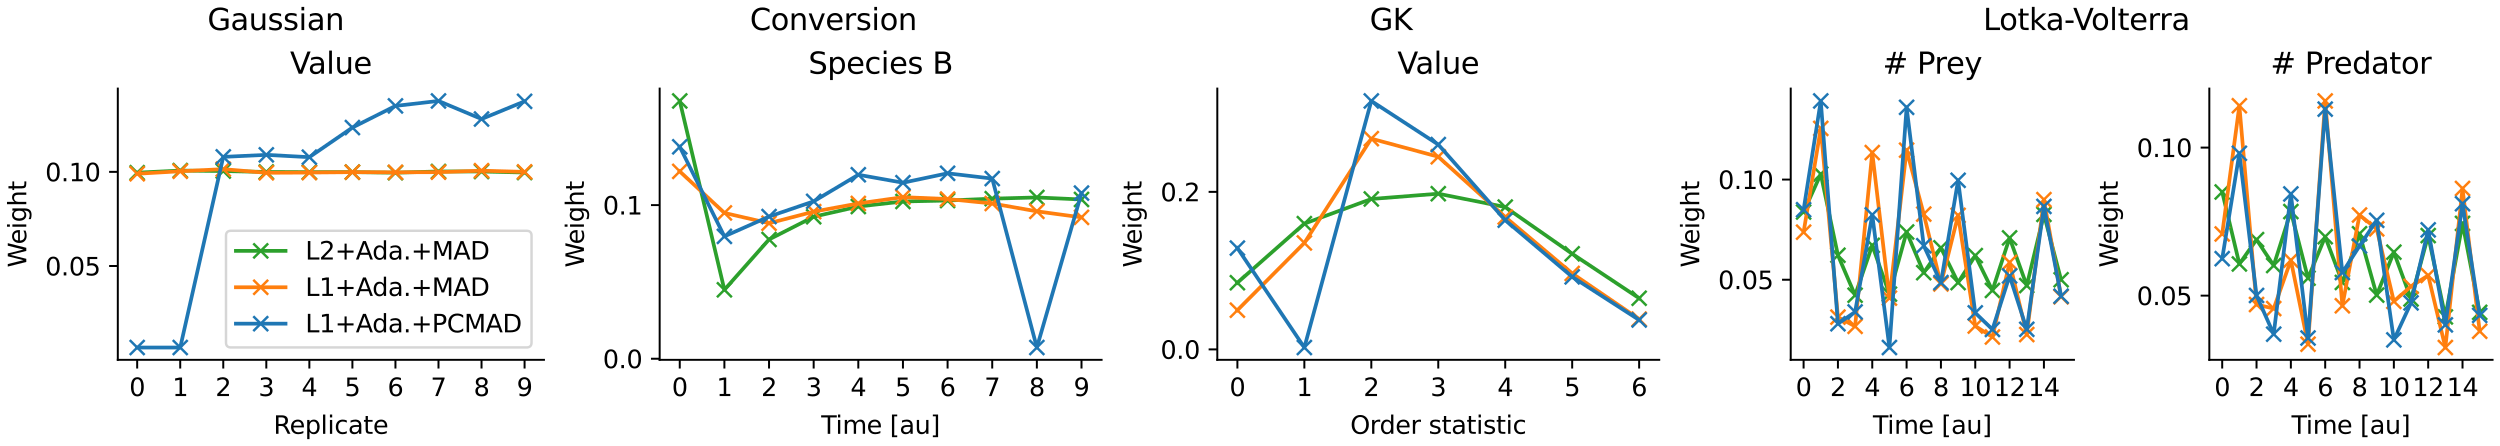 <?xml version="1.0" encoding="utf-8" standalone="no"?>
<!DOCTYPE svg PUBLIC "-//W3C//DTD SVG 1.1//EN"
  "http://www.w3.org/Graphics/SVG/1.1/DTD/svg11.dtd">
<svg height="180pt" version="1.1" viewBox="0 0 1008 180" width="1008pt" xmlns="http://www.w3.org/2000/svg" xmlns:xlink="http://www.w3.org/1999/xlink">
 <defs>
  <style type="text/css">*{stroke-linecap:butt;stroke-linejoin:round;}</style>
 </defs>
 <g id="figure_1">
  <g id="patch_1">
   <path d="M 0 180 
L 1008 180 
L 1008 0 
L 0 0 
z
" style="fill:#ffffff;"/>
  </g>
  <g id="subfigure_1">
   <g id="patch_2">
    <path d="M -0 180 
L 222.32 180 
L 222.32 0 
L -0 0 
z
" style="fill:#ffffff;"/>
   </g>
   <g id="axes_1">
    <g id="patch_3">
     <path d="M 47.5 145.088 
L 219.32 145.088 
L 219.32 35.733 
L 47.5 35.733 
z
" style="fill:#ffffff;"/>
    </g>
    <g id="matplotlib.axis_1">
     <g id="xtick_1">
      <g id="line2d_1">
       <defs>
        <path d="M 0 0 
L 0 3.5 
" id="m6b009b5e3e" style="stroke:#000000;stroke-width:0.8;"/>
       </defs>
       <g>
        <use style="stroke:#000000;stroke-width:0.8;" x="55.31" xlink:href="#m6b009b5e3e" y="145.088"/>
       </g>
      </g>
      <g id="text_1">
       <!-- 0 -->
       <g transform="translate(52.128 159.686)scale(0.1 -0.1)">
        <defs>
         <path d="M 2034 4250 
Q 1547 4250 1301 3770 
Q 1056 3291 1056 2328 
Q 1056 1369 1301 889 
Q 1547 409 2034 409 
Q 2525 409 2770 889 
Q 3016 1369 3016 2328 
Q 3016 3291 2770 3770 
Q 2525 4250 2034 4250 
z
M 2034 4750 
Q 2819 4750 3233 4129 
Q 3647 3509 3647 2328 
Q 3647 1150 3233 529 
Q 2819 -91 2034 -91 
Q 1250 -91 836 529 
Q 422 1150 422 2328 
Q 422 3509 836 4129 
Q 1250 4750 2034 4750 
z
" id="DejaVuSans-30" transform="scale(0.016)"/>
        </defs>
        <use xlink:href="#DejaVuSans-30"/>
       </g>
      </g>
     </g>
     <g id="xtick_2">
      <g id="line2d_2">
       <g>
        <use style="stroke:#000000;stroke-width:0.8;" x="72.665" xlink:href="#m6b009b5e3e" y="145.088"/>
       </g>
      </g>
      <g id="text_2">
       <!-- 1 -->
       <g transform="translate(69.484 159.686)scale(0.1 -0.1)">
        <defs>
         <path d="M 794 531 
L 1825 531 
L 1825 4091 
L 703 3866 
L 703 4441 
L 1819 4666 
L 2450 4666 
L 2450 531 
L 3481 531 
L 3481 0 
L 794 0 
L 794 531 
z
" id="DejaVuSans-31" transform="scale(0.016)"/>
        </defs>
        <use xlink:href="#DejaVuSans-31"/>
       </g>
      </g>
     </g>
     <g id="xtick_3">
      <g id="line2d_3">
       <g>
        <use style="stroke:#000000;stroke-width:0.8;" x="90.021" xlink:href="#m6b009b5e3e" y="145.088"/>
       </g>
      </g>
      <g id="text_3">
       <!-- 2 -->
       <g transform="translate(86.839 159.686)scale(0.1 -0.1)">
        <defs>
         <path d="M 1228 531 
L 3431 531 
L 3431 0 
L 469 0 
L 469 531 
Q 828 903 1448 1529 
Q 2069 2156 2228 2338 
Q 2531 2678 2651 2914 
Q 2772 3150 2772 3378 
Q 2772 3750 2511 3984 
Q 2250 4219 1831 4219 
Q 1534 4219 1204 4116 
Q 875 4013 500 3803 
L 500 4441 
Q 881 4594 1212 4672 
Q 1544 4750 1819 4750 
Q 2544 4750 2975 4387 
Q 3406 4025 3406 3419 
Q 3406 3131 3298 2873 
Q 3191 2616 2906 2266 
Q 2828 2175 2409 1742 
Q 1991 1309 1228 531 
z
" id="DejaVuSans-32" transform="scale(0.016)"/>
        </defs>
        <use xlink:href="#DejaVuSans-32"/>
       </g>
      </g>
     </g>
     <g id="xtick_4">
      <g id="line2d_4">
       <g>
        <use style="stroke:#000000;stroke-width:0.8;" x="107.376" xlink:href="#m6b009b5e3e" y="145.088"/>
       </g>
      </g>
      <g id="text_4">
       <!-- 3 -->
       <g transform="translate(104.195 159.686)scale(0.1 -0.1)">
        <defs>
         <path d="M 2597 2516 
Q 3050 2419 3304 2112 
Q 3559 1806 3559 1356 
Q 3559 666 3084 287 
Q 2609 -91 1734 -91 
Q 1441 -91 1130 -33 
Q 819 25 488 141 
L 488 750 
Q 750 597 1062 519 
Q 1375 441 1716 441 
Q 2309 441 2620 675 
Q 2931 909 2931 1356 
Q 2931 1769 2642 2001 
Q 2353 2234 1838 2234 
L 1294 2234 
L 1294 2753 
L 1863 2753 
Q 2328 2753 2575 2939 
Q 2822 3125 2822 3475 
Q 2822 3834 2567 4026 
Q 2313 4219 1838 4219 
Q 1578 4219 1281 4162 
Q 984 4106 628 3988 
L 628 4550 
Q 988 4650 1302 4700 
Q 1616 4750 1894 4750 
Q 2613 4750 3031 4423 
Q 3450 4097 3450 3541 
Q 3450 3153 3228 2886 
Q 3006 2619 2597 2516 
z
" id="DejaVuSans-33" transform="scale(0.016)"/>
        </defs>
        <use xlink:href="#DejaVuSans-33"/>
       </g>
      </g>
     </g>
     <g id="xtick_5">
      <g id="line2d_5">
       <g>
        <use style="stroke:#000000;stroke-width:0.8;" x="124.732" xlink:href="#m6b009b5e3e" y="145.088"/>
       </g>
      </g>
      <g id="text_5">
       <!-- 4 -->
       <g transform="translate(121.551 159.686)scale(0.1 -0.1)">
        <defs>
         <path d="M 2419 4116 
L 825 1625 
L 2419 1625 
L 2419 4116 
z
M 2253 4666 
L 3047 4666 
L 3047 1625 
L 3713 1625 
L 3713 1100 
L 3047 1100 
L 3047 0 
L 2419 0 
L 2419 1100 
L 313 1100 
L 313 1709 
L 2253 4666 
z
" id="DejaVuSans-34" transform="scale(0.016)"/>
        </defs>
        <use xlink:href="#DejaVuSans-34"/>
       </g>
      </g>
     </g>
     <g id="xtick_6">
      <g id="line2d_6">
       <g>
        <use style="stroke:#000000;stroke-width:0.8;" x="142.087" xlink:href="#m6b009b5e3e" y="145.088"/>
       </g>
      </g>
      <g id="text_6">
       <!-- 5 -->
       <g transform="translate(138.906 159.686)scale(0.1 -0.1)">
        <defs>
         <path d="M 691 4666 
L 3169 4666 
L 3169 4134 
L 1269 4134 
L 1269 2991 
Q 1406 3038 1543 3061 
Q 1681 3084 1819 3084 
Q 2600 3084 3056 2656 
Q 3513 2228 3513 1497 
Q 3513 744 3044 326 
Q 2575 -91 1722 -91 
Q 1428 -91 1123 -41 
Q 819 9 494 109 
L 494 744 
Q 775 591 1075 516 
Q 1375 441 1709 441 
Q 2250 441 2565 725 
Q 2881 1009 2881 1497 
Q 2881 1984 2565 2268 
Q 2250 2553 1709 2553 
Q 1456 2553 1204 2497 
Q 953 2441 691 2322 
L 691 4666 
z
" id="DejaVuSans-35" transform="scale(0.016)"/>
        </defs>
        <use xlink:href="#DejaVuSans-35"/>
       </g>
      </g>
     </g>
     <g id="xtick_7">
      <g id="line2d_7">
       <g>
        <use style="stroke:#000000;stroke-width:0.8;" x="159.443" xlink:href="#m6b009b5e3e" y="145.088"/>
       </g>
      </g>
      <g id="text_7">
       <!-- 6 -->
       <g transform="translate(156.262 159.686)scale(0.1 -0.1)">
        <defs>
         <path d="M 2113 2584 
Q 1688 2584 1439 2293 
Q 1191 2003 1191 1497 
Q 1191 994 1439 701 
Q 1688 409 2113 409 
Q 2538 409 2786 701 
Q 3034 994 3034 1497 
Q 3034 2003 2786 2293 
Q 2538 2584 2113 2584 
z
M 3366 4563 
L 3366 3988 
Q 3128 4100 2886 4159 
Q 2644 4219 2406 4219 
Q 1781 4219 1451 3797 
Q 1122 3375 1075 2522 
Q 1259 2794 1537 2939 
Q 1816 3084 2150 3084 
Q 2853 3084 3261 2657 
Q 3669 2231 3669 1497 
Q 3669 778 3244 343 
Q 2819 -91 2113 -91 
Q 1303 -91 875 529 
Q 447 1150 447 2328 
Q 447 3434 972 4092 
Q 1497 4750 2381 4750 
Q 2619 4750 2861 4703 
Q 3103 4656 3366 4563 
z
" id="DejaVuSans-36" transform="scale(0.016)"/>
        </defs>
        <use xlink:href="#DejaVuSans-36"/>
       </g>
      </g>
     </g>
     <g id="xtick_8">
      <g id="line2d_8">
       <g>
        <use style="stroke:#000000;stroke-width:0.8;" x="176.799" xlink:href="#m6b009b5e3e" y="145.088"/>
       </g>
      </g>
      <g id="text_8">
       <!-- 7 -->
       <g transform="translate(173.617 159.686)scale(0.1 -0.1)">
        <defs>
         <path d="M 525 4666 
L 3525 4666 
L 3525 4397 
L 1831 0 
L 1172 0 
L 2766 4134 
L 525 4134 
L 525 4666 
z
" id="DejaVuSans-37" transform="scale(0.016)"/>
        </defs>
        <use xlink:href="#DejaVuSans-37"/>
       </g>
      </g>
     </g>
     <g id="xtick_9">
      <g id="line2d_9">
       <g>
        <use style="stroke:#000000;stroke-width:0.8;" x="194.154" xlink:href="#m6b009b5e3e" y="145.088"/>
       </g>
      </g>
      <g id="text_9">
       <!-- 8 -->
       <g transform="translate(190.973 159.686)scale(0.1 -0.1)">
        <defs>
         <path d="M 2034 2216 
Q 1584 2216 1326 1975 
Q 1069 1734 1069 1313 
Q 1069 891 1326 650 
Q 1584 409 2034 409 
Q 2484 409 2743 651 
Q 3003 894 3003 1313 
Q 3003 1734 2745 1975 
Q 2488 2216 2034 2216 
z
M 1403 2484 
Q 997 2584 770 2862 
Q 544 3141 544 3541 
Q 544 4100 942 4425 
Q 1341 4750 2034 4750 
Q 2731 4750 3128 4425 
Q 3525 4100 3525 3541 
Q 3525 3141 3298 2862 
Q 3072 2584 2669 2484 
Q 3125 2378 3379 2068 
Q 3634 1759 3634 1313 
Q 3634 634 3220 271 
Q 2806 -91 2034 -91 
Q 1263 -91 848 271 
Q 434 634 434 1313 
Q 434 1759 690 2068 
Q 947 2378 1403 2484 
z
M 1172 3481 
Q 1172 3119 1398 2916 
Q 1625 2713 2034 2713 
Q 2441 2713 2670 2916 
Q 2900 3119 2900 3481 
Q 2900 3844 2670 4047 
Q 2441 4250 2034 4250 
Q 1625 4250 1398 4047 
Q 1172 3844 1172 3481 
z
" id="DejaVuSans-38" transform="scale(0.016)"/>
        </defs>
        <use xlink:href="#DejaVuSans-38"/>
       </g>
      </g>
     </g>
     <g id="xtick_10">
      <g id="line2d_10">
       <g>
        <use style="stroke:#000000;stroke-width:0.8;" x="211.51" xlink:href="#m6b009b5e3e" y="145.088"/>
       </g>
      </g>
      <g id="text_10">
       <!-- 9 -->
       <g transform="translate(208.328 159.686)scale(0.1 -0.1)">
        <defs>
         <path d="M 703 97 
L 703 672 
Q 941 559 1184 500 
Q 1428 441 1663 441 
Q 2288 441 2617 861 
Q 2947 1281 2994 2138 
Q 2813 1869 2534 1725 
Q 2256 1581 1919 1581 
Q 1219 1581 811 2004 
Q 403 2428 403 3163 
Q 403 3881 828 4315 
Q 1253 4750 1959 4750 
Q 2769 4750 3195 4129 
Q 3622 3509 3622 2328 
Q 3622 1225 3098 567 
Q 2575 -91 1691 -91 
Q 1453 -91 1209 -44 
Q 966 3 703 97 
z
M 1959 2075 
Q 2384 2075 2632 2365 
Q 2881 2656 2881 3163 
Q 2881 3666 2632 3958 
Q 2384 4250 1959 4250 
Q 1534 4250 1286 3958 
Q 1038 3666 1038 3163 
Q 1038 2656 1286 2365 
Q 1534 2075 1959 2075 
z
" id="DejaVuSans-39" transform="scale(0.016)"/>
        </defs>
        <use xlink:href="#DejaVuSans-39"/>
       </g>
      </g>
     </g>
     <g id="text_11">
      <!-- Replicate -->
      <g transform="translate(110.282 174.92)scale(0.1 -0.1)">
       <defs>
        <path d="M 2841 2188 
Q 3044 2119 3236 1894 
Q 3428 1669 3622 1275 
L 4263 0 
L 3584 0 
L 2988 1197 
Q 2756 1666 2539 1819 
Q 2322 1972 1947 1972 
L 1259 1972 
L 1259 0 
L 628 0 
L 628 4666 
L 2053 4666 
Q 2853 4666 3247 4331 
Q 3641 3997 3641 3322 
Q 3641 2881 3436 2590 
Q 3231 2300 2841 2188 
z
M 1259 4147 
L 1259 2491 
L 2053 2491 
Q 2509 2491 2742 2702 
Q 2975 2913 2975 3322 
Q 2975 3731 2742 3939 
Q 2509 4147 2053 4147 
L 1259 4147 
z
" id="DejaVuSans-52" transform="scale(0.016)"/>
        <path d="M 3597 1894 
L 3597 1613 
L 953 1613 
Q 991 1019 1311 708 
Q 1631 397 2203 397 
Q 2534 397 2845 478 
Q 3156 559 3463 722 
L 3463 178 
Q 3153 47 2828 -22 
Q 2503 -91 2169 -91 
Q 1331 -91 842 396 
Q 353 884 353 1716 
Q 353 2575 817 3079 
Q 1281 3584 2069 3584 
Q 2775 3584 3186 3129 
Q 3597 2675 3597 1894 
z
M 3022 2063 
Q 3016 2534 2758 2815 
Q 2500 3097 2075 3097 
Q 1594 3097 1305 2825 
Q 1016 2553 972 2059 
L 3022 2063 
z
" id="DejaVuSans-65" transform="scale(0.016)"/>
        <path d="M 1159 525 
L 1159 -1331 
L 581 -1331 
L 581 3500 
L 1159 3500 
L 1159 2969 
Q 1341 3281 1617 3432 
Q 1894 3584 2278 3584 
Q 2916 3584 3314 3078 
Q 3713 2572 3713 1747 
Q 3713 922 3314 415 
Q 2916 -91 2278 -91 
Q 1894 -91 1617 61 
Q 1341 213 1159 525 
z
M 3116 1747 
Q 3116 2381 2855 2742 
Q 2594 3103 2138 3103 
Q 1681 3103 1420 2742 
Q 1159 2381 1159 1747 
Q 1159 1113 1420 752 
Q 1681 391 2138 391 
Q 2594 391 2855 752 
Q 3116 1113 3116 1747 
z
" id="DejaVuSans-70" transform="scale(0.016)"/>
        <path d="M 603 4863 
L 1178 4863 
L 1178 0 
L 603 0 
L 603 4863 
z
" id="DejaVuSans-6c" transform="scale(0.016)"/>
        <path d="M 603 3500 
L 1178 3500 
L 1178 0 
L 603 0 
L 603 3500 
z
M 603 4863 
L 1178 4863 
L 1178 4134 
L 603 4134 
L 603 4863 
z
" id="DejaVuSans-69" transform="scale(0.016)"/>
        <path d="M 3122 3366 
L 3122 2828 
Q 2878 2963 2633 3030 
Q 2388 3097 2138 3097 
Q 1578 3097 1268 2742 
Q 959 2388 959 1747 
Q 959 1106 1268 751 
Q 1578 397 2138 397 
Q 2388 397 2633 464 
Q 2878 531 3122 666 
L 3122 134 
Q 2881 22 2623 -34 
Q 2366 -91 2075 -91 
Q 1284 -91 818 406 
Q 353 903 353 1747 
Q 353 2603 823 3093 
Q 1294 3584 2113 3584 
Q 2378 3584 2631 3529 
Q 2884 3475 3122 3366 
z
" id="DejaVuSans-63" transform="scale(0.016)"/>
        <path d="M 2194 1759 
Q 1497 1759 1228 1600 
Q 959 1441 959 1056 
Q 959 750 1161 570 
Q 1363 391 1709 391 
Q 2188 391 2477 730 
Q 2766 1069 2766 1631 
L 2766 1759 
L 2194 1759 
z
M 3341 1997 
L 3341 0 
L 2766 0 
L 2766 531 
Q 2569 213 2275 61 
Q 1981 -91 1556 -91 
Q 1019 -91 701 211 
Q 384 513 384 1019 
Q 384 1609 779 1909 
Q 1175 2209 1959 2209 
L 2766 2209 
L 2766 2266 
Q 2766 2663 2505 2880 
Q 2244 3097 1772 3097 
Q 1472 3097 1187 3025 
Q 903 2953 641 2809 
L 641 3341 
Q 956 3463 1253 3523 
Q 1550 3584 1831 3584 
Q 2591 3584 2966 3190 
Q 3341 2797 3341 1997 
z
" id="DejaVuSans-61" transform="scale(0.016)"/>
        <path d="M 1172 4494 
L 1172 3500 
L 2356 3500 
L 2356 3053 
L 1172 3053 
L 1172 1153 
Q 1172 725 1289 603 
Q 1406 481 1766 481 
L 2356 481 
L 2356 0 
L 1766 0 
Q 1100 0 847 248 
Q 594 497 594 1153 
L 594 3053 
L 172 3053 
L 172 3500 
L 594 3500 
L 594 4494 
L 1172 4494 
z
" id="DejaVuSans-74" transform="scale(0.016)"/>
       </defs>
       <use xlink:href="#DejaVuSans-52"/>
       <use x="64.982" xlink:href="#DejaVuSans-65"/>
       <use x="126.506" xlink:href="#DejaVuSans-70"/>
       <use x="189.982" xlink:href="#DejaVuSans-6c"/>
       <use x="217.766" xlink:href="#DejaVuSans-69"/>
       <use x="245.549" xlink:href="#DejaVuSans-63"/>
       <use x="300.529" xlink:href="#DejaVuSans-61"/>
       <use x="361.809" xlink:href="#DejaVuSans-74"/>
       <use x="401.018" xlink:href="#DejaVuSans-65"/>
      </g>
     </g>
    </g>
    <g id="matplotlib.axis_2">
     <g id="ytick_1">
      <g id="line2d_11">
       <defs>
        <path d="M 0 0 
L -3.5 0 
" id="m9a055088dd" style="stroke:#000000;stroke-width:0.8;"/>
       </defs>
       <g>
        <use style="stroke:#000000;stroke-width:0.8;" x="47.5" xlink:href="#m9a055088dd" y="107.258"/>
       </g>
      </g>
      <g id="text_12">
       <!-- 0.05 -->
       <g transform="translate(18.234 111.057)scale(0.1 -0.1)">
        <defs>
         <path d="M 684 794 
L 1344 794 
L 1344 0 
L 684 0 
L 684 794 
z
" id="DejaVuSans-2e" transform="scale(0.016)"/>
        </defs>
        <use xlink:href="#DejaVuSans-30"/>
        <use x="63.623" xlink:href="#DejaVuSans-2e"/>
        <use x="95.41" xlink:href="#DejaVuSans-30"/>
        <use x="159.033" xlink:href="#DejaVuSans-35"/>
       </g>
      </g>
     </g>
     <g id="ytick_2">
      <g id="line2d_12">
       <g>
        <use style="stroke:#000000;stroke-width:0.8;" x="47.5" xlink:href="#m9a055088dd" y="69.297"/>
       </g>
      </g>
      <g id="text_13">
       <!-- 0.10 -->
       <g transform="translate(18.234 73.096)scale(0.1 -0.1)">
        <use xlink:href="#DejaVuSans-30"/>
        <use x="63.623" xlink:href="#DejaVuSans-2e"/>
        <use x="95.41" xlink:href="#DejaVuSans-31"/>
        <use x="159.033" xlink:href="#DejaVuSans-30"/>
       </g>
      </g>
     </g>
     <g id="text_14">
      <!-- Weight -->
      <g transform="translate(10.599 107.829)rotate(-90)scale(0.1 -0.1)">
       <defs>
        <path d="M 213 4666 
L 850 4666 
L 1831 722 
L 2809 4666 
L 3519 4666 
L 4500 722 
L 5478 4666 
L 6119 4666 
L 4947 0 
L 4153 0 
L 3169 4050 
L 2175 0 
L 1381 0 
L 213 4666 
z
" id="DejaVuSans-57" transform="scale(0.016)"/>
        <path d="M 2906 1791 
Q 2906 2416 2648 2759 
Q 2391 3103 1925 3103 
Q 1463 3103 1205 2759 
Q 947 2416 947 1791 
Q 947 1169 1205 825 
Q 1463 481 1925 481 
Q 2391 481 2648 825 
Q 2906 1169 2906 1791 
z
M 3481 434 
Q 3481 -459 3084 -895 
Q 2688 -1331 1869 -1331 
Q 1566 -1331 1297 -1286 
Q 1028 -1241 775 -1147 
L 775 -588 
Q 1028 -725 1275 -790 
Q 1522 -856 1778 -856 
Q 2344 -856 2625 -561 
Q 2906 -266 2906 331 
L 2906 616 
Q 2728 306 2450 153 
Q 2172 0 1784 0 
Q 1141 0 747 490 
Q 353 981 353 1791 
Q 353 2603 747 3093 
Q 1141 3584 1784 3584 
Q 2172 3584 2450 3431 
Q 2728 3278 2906 2969 
L 2906 3500 
L 3481 3500 
L 3481 434 
z
" id="DejaVuSans-67" transform="scale(0.016)"/>
        <path d="M 3513 2113 
L 3513 0 
L 2938 0 
L 2938 2094 
Q 2938 2591 2744 2837 
Q 2550 3084 2163 3084 
Q 1697 3084 1428 2787 
Q 1159 2491 1159 1978 
L 1159 0 
L 581 0 
L 581 4863 
L 1159 4863 
L 1159 2956 
Q 1366 3272 1645 3428 
Q 1925 3584 2291 3584 
Q 2894 3584 3203 3211 
Q 3513 2838 3513 2113 
z
" id="DejaVuSans-68" transform="scale(0.016)"/>
       </defs>
       <use xlink:href="#DejaVuSans-57"/>
       <use x="93.002" xlink:href="#DejaVuSans-65"/>
       <use x="154.525" xlink:href="#DejaVuSans-69"/>
       <use x="182.309" xlink:href="#DejaVuSans-67"/>
       <use x="245.785" xlink:href="#DejaVuSans-68"/>
       <use x="309.164" xlink:href="#DejaVuSans-74"/>
      </g>
     </g>
    </g>
    <g id="line2d_13">
     <path clip-path="url(#pccb4faceee)" d="M 55.31 69.626 
L 72.665 68.771 
L 90.021 68.97 
L 107.376 69.324 
L 124.732 69.41 
L 142.087 69.397 
L 159.443 69.63 
L 176.799 69.136 
L 194.154 69.15 
L 211.51 69.559 
" style="fill:none;stroke:#2ca02c;stroke-linecap:square;stroke-width:1.5;"/>
     <defs>
      <path d="M -3 3 
L 3 -3 
M -3 -3 
L 3 3 
" id="mc62336b1fd" style="stroke:#2ca02c;"/>
     </defs>
     <g clip-path="url(#pccb4faceee)">
      <use style="fill:#2ca02c;stroke:#2ca02c;" x="55.31" xlink:href="#mc62336b1fd" y="69.626"/>
      <use style="fill:#2ca02c;stroke:#2ca02c;" x="72.665" xlink:href="#mc62336b1fd" y="68.771"/>
      <use style="fill:#2ca02c;stroke:#2ca02c;" x="90.021" xlink:href="#mc62336b1fd" y="68.97"/>
      <use style="fill:#2ca02c;stroke:#2ca02c;" x="107.376" xlink:href="#mc62336b1fd" y="69.324"/>
      <use style="fill:#2ca02c;stroke:#2ca02c;" x="124.732" xlink:href="#mc62336b1fd" y="69.41"/>
      <use style="fill:#2ca02c;stroke:#2ca02c;" x="142.087" xlink:href="#mc62336b1fd" y="69.397"/>
      <use style="fill:#2ca02c;stroke:#2ca02c;" x="159.443" xlink:href="#mc62336b1fd" y="69.63"/>
      <use style="fill:#2ca02c;stroke:#2ca02c;" x="176.799" xlink:href="#mc62336b1fd" y="69.136"/>
      <use style="fill:#2ca02c;stroke:#2ca02c;" x="194.154" xlink:href="#mc62336b1fd" y="69.15"/>
      <use style="fill:#2ca02c;stroke:#2ca02c;" x="211.51" xlink:href="#mc62336b1fd" y="69.559"/>
     </g>
    </g>
    <g id="line2d_14">
     <path clip-path="url(#pccb4faceee)" d="M 55.31 70.058 
L 72.665 69.05 
L 90.021 68.2 
L 107.376 69.665 
L 124.732 69.573 
L 142.087 69.412 
L 159.443 69.483 
L 176.799 69.409 
L 194.154 68.822 
L 211.51 69.301 
" style="fill:none;stroke:#ff7f0e;stroke-linecap:square;stroke-width:1.5;"/>
     <defs>
      <path d="M -3 3 
L 3 -3 
M -3 -3 
L 3 3 
" id="m2298c77689" style="stroke:#ff7f0e;"/>
     </defs>
     <g clip-path="url(#pccb4faceee)">
      <use style="fill:#ff7f0e;stroke:#ff7f0e;" x="55.31" xlink:href="#m2298c77689" y="70.058"/>
      <use style="fill:#ff7f0e;stroke:#ff7f0e;" x="72.665" xlink:href="#m2298c77689" y="69.05"/>
      <use style="fill:#ff7f0e;stroke:#ff7f0e;" x="90.021" xlink:href="#m2298c77689" y="68.2"/>
      <use style="fill:#ff7f0e;stroke:#ff7f0e;" x="107.376" xlink:href="#m2298c77689" y="69.665"/>
      <use style="fill:#ff7f0e;stroke:#ff7f0e;" x="124.732" xlink:href="#m2298c77689" y="69.573"/>
      <use style="fill:#ff7f0e;stroke:#ff7f0e;" x="142.087" xlink:href="#m2298c77689" y="69.412"/>
      <use style="fill:#ff7f0e;stroke:#ff7f0e;" x="159.443" xlink:href="#m2298c77689" y="69.483"/>
      <use style="fill:#ff7f0e;stroke:#ff7f0e;" x="176.799" xlink:href="#m2298c77689" y="69.409"/>
      <use style="fill:#ff7f0e;stroke:#ff7f0e;" x="194.154" xlink:href="#m2298c77689" y="68.822"/>
      <use style="fill:#ff7f0e;stroke:#ff7f0e;" x="211.51" xlink:href="#m2298c77689" y="69.301"/>
     </g>
    </g>
    <g id="line2d_15">
     <path clip-path="url(#pccb4faceee)" d="M 55.31 140.117 
L 72.665 140.117 
L 90.021 63.253 
L 107.376 62.438 
L 124.732 63.368 
L 142.087 51.43 
L 159.443 42.7 
L 176.799 40.703 
L 194.154 47.987 
L 211.51 40.86 
" style="fill:none;stroke:#1f77b4;stroke-linecap:square;stroke-width:1.5;"/>
     <defs>
      <path d="M -3 3 
L 3 -3 
M -3 -3 
L 3 3 
" id="m270869093e" style="stroke:#1f77b4;"/>
     </defs>
     <g clip-path="url(#pccb4faceee)">
      <use style="fill:#1f77b4;stroke:#1f77b4;" x="55.31" xlink:href="#m270869093e" y="140.117"/>
      <use style="fill:#1f77b4;stroke:#1f77b4;" x="72.665" xlink:href="#m270869093e" y="140.117"/>
      <use style="fill:#1f77b4;stroke:#1f77b4;" x="90.021" xlink:href="#m270869093e" y="63.253"/>
      <use style="fill:#1f77b4;stroke:#1f77b4;" x="107.376" xlink:href="#m270869093e" y="62.438"/>
      <use style="fill:#1f77b4;stroke:#1f77b4;" x="124.732" xlink:href="#m270869093e" y="63.368"/>
      <use style="fill:#1f77b4;stroke:#1f77b4;" x="142.087" xlink:href="#m270869093e" y="51.43"/>
      <use style="fill:#1f77b4;stroke:#1f77b4;" x="159.443" xlink:href="#m270869093e" y="42.7"/>
      <use style="fill:#1f77b4;stroke:#1f77b4;" x="176.799" xlink:href="#m270869093e" y="40.703"/>
      <use style="fill:#1f77b4;stroke:#1f77b4;" x="194.154" xlink:href="#m270869093e" y="47.987"/>
      <use style="fill:#1f77b4;stroke:#1f77b4;" x="211.51" xlink:href="#m270869093e" y="40.86"/>
     </g>
    </g>
    <g id="patch_4">
     <path d="M 47.5 145.088 
L 47.5 35.733 
" style="fill:none;stroke:#000000;stroke-linecap:square;stroke-linejoin:miter;stroke-width:0.8;"/>
    </g>
    <g id="patch_5">
     <path d="M 47.5 145.088 
L 219.32 145.088 
" style="fill:none;stroke:#000000;stroke-linecap:square;stroke-linejoin:miter;stroke-width:0.8;"/>
    </g>
    <g id="text_15">
     <!-- Value -->
     <g transform="translate(116.932 29.733)scale(0.12 -0.12)">
      <defs>
       <path d="M 1831 0 
L 50 4666 
L 709 4666 
L 2188 738 
L 3669 4666 
L 4325 4666 
L 2547 0 
L 1831 0 
z
" id="DejaVuSans-56" transform="scale(0.016)"/>
       <path d="M 544 1381 
L 544 3500 
L 1119 3500 
L 1119 1403 
Q 1119 906 1312 657 
Q 1506 409 1894 409 
Q 2359 409 2629 706 
Q 2900 1003 2900 1516 
L 2900 3500 
L 3475 3500 
L 3475 0 
L 2900 0 
L 2900 538 
Q 2691 219 2414 64 
Q 2138 -91 1772 -91 
Q 1169 -91 856 284 
Q 544 659 544 1381 
z
M 1991 3584 
L 1991 3584 
z
" id="DejaVuSans-75" transform="scale(0.016)"/>
      </defs>
      <use xlink:href="#DejaVuSans-56"/>
      <use x="60.658" xlink:href="#DejaVuSans-61"/>
      <use x="121.938" xlink:href="#DejaVuSans-6c"/>
      <use x="149.721" xlink:href="#DejaVuSans-75"/>
      <use x="213.1" xlink:href="#DejaVuSans-65"/>
     </g>
    </g>
    <g id="legend_1">
     <g id="patch_6">
      <path d="M 93.124 140.088 
L 212.32 140.088 
Q 214.32 140.088 214.32 138.088 
L 214.32 95.054 
Q 214.32 93.054 212.32 93.054 
L 93.124 93.054 
Q 91.124 93.054 91.124 95.054 
L 91.124 138.088 
Q 91.124 140.088 93.124 140.088 
z
" style="fill:#ffffff;opacity:0.8;stroke:#cccccc;stroke-linejoin:miter;"/>
     </g>
     <g id="line2d_16">
      <path d="M 95.124 101.152 
L 115.124 101.152 
" style="fill:none;stroke:#2ca02c;stroke-linecap:square;stroke-width:1.5;"/>
     </g>
     <g id="line2d_17">
      <g>
       <use style="fill:#2ca02c;stroke:#2ca02c;" x="105.124" xlink:href="#mc62336b1fd" y="101.152"/>
      </g>
     </g>
     <g id="text_16">
      <!-- L2+Ada.+MAD -->
      <g transform="translate(123.124 104.652)scale(0.1 -0.1)">
       <defs>
        <path d="M 628 4666 
L 1259 4666 
L 1259 531 
L 3531 531 
L 3531 0 
L 628 0 
L 628 4666 
z
" id="DejaVuSans-4c" transform="scale(0.016)"/>
        <path d="M 2944 4013 
L 2944 2272 
L 4684 2272 
L 4684 1741 
L 2944 1741 
L 2944 0 
L 2419 0 
L 2419 1741 
L 678 1741 
L 678 2272 
L 2419 2272 
L 2419 4013 
L 2944 4013 
z
" id="DejaVuSans-2b" transform="scale(0.016)"/>
        <path d="M 2188 4044 
L 1331 1722 
L 3047 1722 
L 2188 4044 
z
M 1831 4666 
L 2547 4666 
L 4325 0 
L 3669 0 
L 3244 1197 
L 1141 1197 
L 716 0 
L 50 0 
L 1831 4666 
z
" id="DejaVuSans-41" transform="scale(0.016)"/>
        <path d="M 2906 2969 
L 2906 4863 
L 3481 4863 
L 3481 0 
L 2906 0 
L 2906 525 
Q 2725 213 2448 61 
Q 2172 -91 1784 -91 
Q 1150 -91 751 415 
Q 353 922 353 1747 
Q 353 2572 751 3078 
Q 1150 3584 1784 3584 
Q 2172 3584 2448 3432 
Q 2725 3281 2906 2969 
z
M 947 1747 
Q 947 1113 1208 752 
Q 1469 391 1925 391 
Q 2381 391 2643 752 
Q 2906 1113 2906 1747 
Q 2906 2381 2643 2742 
Q 2381 3103 1925 3103 
Q 1469 3103 1208 2742 
Q 947 2381 947 1747 
z
" id="DejaVuSans-64" transform="scale(0.016)"/>
        <path d="M 628 4666 
L 1569 4666 
L 2759 1491 
L 3956 4666 
L 4897 4666 
L 4897 0 
L 4281 0 
L 4281 4097 
L 3078 897 
L 2444 897 
L 1241 4097 
L 1241 0 
L 628 0 
L 628 4666 
z
" id="DejaVuSans-4d" transform="scale(0.016)"/>
        <path d="M 1259 4147 
L 1259 519 
L 2022 519 
Q 2988 519 3436 956 
Q 3884 1394 3884 2338 
Q 3884 3275 3436 3711 
Q 2988 4147 2022 4147 
L 1259 4147 
z
M 628 4666 
L 1925 4666 
Q 3281 4666 3915 4102 
Q 4550 3538 4550 2338 
Q 4550 1131 3912 565 
Q 3275 0 1925 0 
L 628 0 
L 628 4666 
z
" id="DejaVuSans-44" transform="scale(0.016)"/>
       </defs>
       <use xlink:href="#DejaVuSans-4c"/>
       <use x="55.713" xlink:href="#DejaVuSans-32"/>
       <use x="119.336" xlink:href="#DejaVuSans-2b"/>
       <use x="203.125" xlink:href="#DejaVuSans-41"/>
       <use x="269.783" xlink:href="#DejaVuSans-64"/>
       <use x="333.26" xlink:href="#DejaVuSans-61"/>
       <use x="394.539" xlink:href="#DejaVuSans-2e"/>
       <use x="426.326" xlink:href="#DejaVuSans-2b"/>
       <use x="510.115" xlink:href="#DejaVuSans-4d"/>
       <use x="596.395" xlink:href="#DejaVuSans-41"/>
       <use x="664.803" xlink:href="#DejaVuSans-44"/>
      </g>
     </g>
     <g id="line2d_18">
      <path d="M 95.124 115.83 
L 115.124 115.83 
" style="fill:none;stroke:#ff7f0e;stroke-linecap:square;stroke-width:1.5;"/>
     </g>
     <g id="line2d_19">
      <g>
       <use style="fill:#ff7f0e;stroke:#ff7f0e;" x="105.124" xlink:href="#m2298c77689" y="115.83"/>
      </g>
     </g>
     <g id="text_17">
      <!-- L1+Ada.+MAD -->
      <g transform="translate(123.124 119.33)scale(0.1 -0.1)">
       <use xlink:href="#DejaVuSans-4c"/>
       <use x="55.713" xlink:href="#DejaVuSans-31"/>
       <use x="119.336" xlink:href="#DejaVuSans-2b"/>
       <use x="203.125" xlink:href="#DejaVuSans-41"/>
       <use x="269.783" xlink:href="#DejaVuSans-64"/>
       <use x="333.26" xlink:href="#DejaVuSans-61"/>
       <use x="394.539" xlink:href="#DejaVuSans-2e"/>
       <use x="426.326" xlink:href="#DejaVuSans-2b"/>
       <use x="510.115" xlink:href="#DejaVuSans-4d"/>
       <use x="596.395" xlink:href="#DejaVuSans-41"/>
       <use x="664.803" xlink:href="#DejaVuSans-44"/>
      </g>
     </g>
     <g id="line2d_20">
      <path d="M 95.124 130.508 
L 115.124 130.508 
" style="fill:none;stroke:#1f77b4;stroke-linecap:square;stroke-width:1.5;"/>
     </g>
     <g id="line2d_21">
      <g>
       <use style="fill:#1f77b4;stroke:#1f77b4;" x="105.124" xlink:href="#m270869093e" y="130.508"/>
      </g>
     </g>
     <g id="text_18">
      <!-- L1+Ada.+PCMAD -->
      <g transform="translate(123.124 134.008)scale(0.1 -0.1)">
       <defs>
        <path d="M 1259 4147 
L 1259 2394 
L 2053 2394 
Q 2494 2394 2734 2622 
Q 2975 2850 2975 3272 
Q 2975 3691 2734 3919 
Q 2494 4147 2053 4147 
L 1259 4147 
z
M 628 4666 
L 2053 4666 
Q 2838 4666 3239 4311 
Q 3641 3956 3641 3272 
Q 3641 2581 3239 2228 
Q 2838 1875 2053 1875 
L 1259 1875 
L 1259 0 
L 628 0 
L 628 4666 
z
" id="DejaVuSans-50" transform="scale(0.016)"/>
        <path d="M 4122 4306 
L 4122 3641 
Q 3803 3938 3442 4084 
Q 3081 4231 2675 4231 
Q 1875 4231 1450 3742 
Q 1025 3253 1025 2328 
Q 1025 1406 1450 917 
Q 1875 428 2675 428 
Q 3081 428 3442 575 
Q 3803 722 4122 1019 
L 4122 359 
Q 3791 134 3420 21 
Q 3050 -91 2638 -91 
Q 1578 -91 968 557 
Q 359 1206 359 2328 
Q 359 3453 968 4101 
Q 1578 4750 2638 4750 
Q 3056 4750 3426 4639 
Q 3797 4528 4122 4306 
z
" id="DejaVuSans-43" transform="scale(0.016)"/>
       </defs>
       <use xlink:href="#DejaVuSans-4c"/>
       <use x="55.713" xlink:href="#DejaVuSans-31"/>
       <use x="119.336" xlink:href="#DejaVuSans-2b"/>
       <use x="203.125" xlink:href="#DejaVuSans-41"/>
       <use x="269.783" xlink:href="#DejaVuSans-64"/>
       <use x="333.26" xlink:href="#DejaVuSans-61"/>
       <use x="394.539" xlink:href="#DejaVuSans-2e"/>
       <use x="426.326" xlink:href="#DejaVuSans-2b"/>
       <use x="510.115" xlink:href="#DejaVuSans-50"/>
       <use x="570.418" xlink:href="#DejaVuSans-43"/>
       <use x="640.242" xlink:href="#DejaVuSans-4d"/>
       <use x="726.521" xlink:href="#DejaVuSans-41"/>
       <use x="794.93" xlink:href="#DejaVuSans-44"/>
      </g>
     </g>
    </g>
   </g>
   <g id="text_19">
    <!-- Gaussian -->
    <g transform="translate(83.634 12.118)scale(0.12 -0.12)">
     <defs>
      <path d="M 3809 666 
L 3809 1919 
L 2778 1919 
L 2778 2438 
L 4434 2438 
L 4434 434 
Q 4069 175 3628 42 
Q 3188 -91 2688 -91 
Q 1594 -91 976 548 
Q 359 1188 359 2328 
Q 359 3472 976 4111 
Q 1594 4750 2688 4750 
Q 3144 4750 3555 4637 
Q 3966 4525 4313 4306 
L 4313 3634 
Q 3963 3931 3569 4081 
Q 3175 4231 2741 4231 
Q 1884 4231 1454 3753 
Q 1025 3275 1025 2328 
Q 1025 1384 1454 906 
Q 1884 428 2741 428 
Q 3075 428 3337 486 
Q 3600 544 3809 666 
z
" id="DejaVuSans-47" transform="scale(0.016)"/>
      <path d="M 2834 3397 
L 2834 2853 
Q 2591 2978 2328 3040 
Q 2066 3103 1784 3103 
Q 1356 3103 1142 2972 
Q 928 2841 928 2578 
Q 928 2378 1081 2264 
Q 1234 2150 1697 2047 
L 1894 2003 
Q 2506 1872 2764 1633 
Q 3022 1394 3022 966 
Q 3022 478 2636 193 
Q 2250 -91 1575 -91 
Q 1294 -91 989 -36 
Q 684 19 347 128 
L 347 722 
Q 666 556 975 473 
Q 1284 391 1588 391 
Q 1994 391 2212 530 
Q 2431 669 2431 922 
Q 2431 1156 2273 1281 
Q 2116 1406 1581 1522 
L 1381 1569 
Q 847 1681 609 1914 
Q 372 2147 372 2553 
Q 372 3047 722 3315 
Q 1072 3584 1716 3584 
Q 2034 3584 2315 3537 
Q 2597 3491 2834 3397 
z
" id="DejaVuSans-73" transform="scale(0.016)"/>
      <path d="M 3513 2113 
L 3513 0 
L 2938 0 
L 2938 2094 
Q 2938 2591 2744 2837 
Q 2550 3084 2163 3084 
Q 1697 3084 1428 2787 
Q 1159 2491 1159 1978 
L 1159 0 
L 581 0 
L 581 3500 
L 1159 3500 
L 1159 2956 
Q 1366 3272 1645 3428 
Q 1925 3584 2291 3584 
Q 2894 3584 3203 3211 
Q 3513 2838 3513 2113 
z
" id="DejaVuSans-6e" transform="scale(0.016)"/>
     </defs>
     <use xlink:href="#DejaVuSans-47"/>
     <use x="77.49" xlink:href="#DejaVuSans-61"/>
     <use x="138.77" xlink:href="#DejaVuSans-75"/>
     <use x="202.148" xlink:href="#DejaVuSans-73"/>
     <use x="254.248" xlink:href="#DejaVuSans-73"/>
     <use x="306.348" xlink:href="#DejaVuSans-69"/>
     <use x="334.131" xlink:href="#DejaVuSans-61"/>
     <use x="395.41" xlink:href="#DejaVuSans-6e"/>
    </g>
   </g>
  </g>
  <g id="subfigure_2">
   <g id="patch_7">
    <path d="M 224.84 180 
L 447.16 180 
L 447.16 0 
L 224.84 0 
z
" style="fill:#ffffff;"/>
   </g>
   <g id="axes_2">
    <g id="patch_8">
     <path d="M 265.977 145.088 
L 444.16 145.088 
L 444.16 35.733 
L 265.977 35.733 
z
" style="fill:#ffffff;"/>
    </g>
    <g id="matplotlib.axis_3">
     <g id="xtick_11">
      <g id="line2d_22">
       <g>
        <use style="stroke:#000000;stroke-width:0.8;" x="274.076" xlink:href="#m6b009b5e3e" y="145.088"/>
       </g>
      </g>
      <g id="text_20">
       <!-- 0 -->
       <g transform="translate(270.895 159.686)scale(0.1 -0.1)">
        <use xlink:href="#DejaVuSans-30"/>
       </g>
      </g>
     </g>
     <g id="xtick_12">
      <g id="line2d_23">
       <g>
        <use style="stroke:#000000;stroke-width:0.8;" x="292.075" xlink:href="#m6b009b5e3e" y="145.088"/>
       </g>
      </g>
      <g id="text_21">
       <!-- 1 -->
       <g transform="translate(288.893 159.686)scale(0.1 -0.1)">
        <use xlink:href="#DejaVuSans-31"/>
       </g>
      </g>
     </g>
     <g id="xtick_13">
      <g id="line2d_24">
       <g>
        <use style="stroke:#000000;stroke-width:0.8;" x="310.073" xlink:href="#m6b009b5e3e" y="145.088"/>
       </g>
      </g>
      <g id="text_22">
       <!-- 2 -->
       <g transform="translate(306.892 159.686)scale(0.1 -0.1)">
        <use xlink:href="#DejaVuSans-32"/>
       </g>
      </g>
     </g>
     <g id="xtick_14">
      <g id="line2d_25">
       <g>
        <use style="stroke:#000000;stroke-width:0.8;" x="328.071" xlink:href="#m6b009b5e3e" y="145.088"/>
       </g>
      </g>
      <g id="text_23">
       <!-- 3 -->
       <g transform="translate(324.89 159.686)scale(0.1 -0.1)">
        <use xlink:href="#DejaVuSans-33"/>
       </g>
      </g>
     </g>
     <g id="xtick_15">
      <g id="line2d_26">
       <g>
        <use style="stroke:#000000;stroke-width:0.8;" x="346.069" xlink:href="#m6b009b5e3e" y="145.088"/>
       </g>
      </g>
      <g id="text_24">
       <!-- 4 -->
       <g transform="translate(342.888 159.686)scale(0.1 -0.1)">
        <use xlink:href="#DejaVuSans-34"/>
       </g>
      </g>
     </g>
     <g id="xtick_16">
      <g id="line2d_27">
       <g>
        <use style="stroke:#000000;stroke-width:0.8;" x="364.068" xlink:href="#m6b009b5e3e" y="145.088"/>
       </g>
      </g>
      <g id="text_25">
       <!-- 5 -->
       <g transform="translate(360.886 159.686)scale(0.1 -0.1)">
        <use xlink:href="#DejaVuSans-35"/>
       </g>
      </g>
     </g>
     <g id="xtick_17">
      <g id="line2d_28">
       <g>
        <use style="stroke:#000000;stroke-width:0.8;" x="382.066" xlink:href="#m6b009b5e3e" y="145.088"/>
       </g>
      </g>
      <g id="text_26">
       <!-- 6 -->
       <g transform="translate(378.885 159.686)scale(0.1 -0.1)">
        <use xlink:href="#DejaVuSans-36"/>
       </g>
      </g>
     </g>
     <g id="xtick_18">
      <g id="line2d_29">
       <g>
        <use style="stroke:#000000;stroke-width:0.8;" x="400.064" xlink:href="#m6b009b5e3e" y="145.088"/>
       </g>
      </g>
      <g id="text_27">
       <!-- 7 -->
       <g transform="translate(396.883 159.686)scale(0.1 -0.1)">
        <use xlink:href="#DejaVuSans-37"/>
       </g>
      </g>
     </g>
     <g id="xtick_19">
      <g id="line2d_30">
       <g>
        <use style="stroke:#000000;stroke-width:0.8;" x="418.062" xlink:href="#m6b009b5e3e" y="145.088"/>
       </g>
      </g>
      <g id="text_28">
       <!-- 8 -->
       <g transform="translate(414.881 159.686)scale(0.1 -0.1)">
        <use xlink:href="#DejaVuSans-38"/>
       </g>
      </g>
     </g>
     <g id="xtick_20">
      <g id="line2d_31">
       <g>
        <use style="stroke:#000000;stroke-width:0.8;" x="436.061" xlink:href="#m6b009b5e3e" y="145.088"/>
       </g>
      </g>
      <g id="text_29">
       <!-- 9 -->
       <g transform="translate(432.879 159.686)scale(0.1 -0.1)">
        <use xlink:href="#DejaVuSans-39"/>
       </g>
      </g>
     </g>
     <g id="text_30">
      <!-- Time [au] -->
      <g transform="translate(331.111 174.92)scale(0.1 -0.1)">
       <defs>
        <path d="M -19 4666 
L 3928 4666 
L 3928 4134 
L 2272 4134 
L 2272 0 
L 1638 0 
L 1638 4134 
L -19 4134 
L -19 4666 
z
" id="DejaVuSans-54" transform="scale(0.016)"/>
        <path d="M 3328 2828 
Q 3544 3216 3844 3400 
Q 4144 3584 4550 3584 
Q 5097 3584 5394 3201 
Q 5691 2819 5691 2113 
L 5691 0 
L 5113 0 
L 5113 2094 
Q 5113 2597 4934 2840 
Q 4756 3084 4391 3084 
Q 3944 3084 3684 2787 
Q 3425 2491 3425 1978 
L 3425 0 
L 2847 0 
L 2847 2094 
Q 2847 2600 2669 2842 
Q 2491 3084 2119 3084 
Q 1678 3084 1418 2786 
Q 1159 2488 1159 1978 
L 1159 0 
L 581 0 
L 581 3500 
L 1159 3500 
L 1159 2956 
Q 1356 3278 1631 3431 
Q 1906 3584 2284 3584 
Q 2666 3584 2933 3390 
Q 3200 3197 3328 2828 
z
" id="DejaVuSans-6d" transform="scale(0.016)"/>
        <path id="DejaVuSans-20" transform="scale(0.016)"/>
        <path d="M 550 4863 
L 1875 4863 
L 1875 4416 
L 1125 4416 
L 1125 -397 
L 1875 -397 
L 1875 -844 
L 550 -844 
L 550 4863 
z
" id="DejaVuSans-5b" transform="scale(0.016)"/>
        <path d="M 1947 4863 
L 1947 -844 
L 622 -844 
L 622 -397 
L 1369 -397 
L 1369 4416 
L 622 4416 
L 622 4863 
L 1947 4863 
z
" id="DejaVuSans-5d" transform="scale(0.016)"/>
       </defs>
       <use xlink:href="#DejaVuSans-54"/>
       <use x="57.959" xlink:href="#DejaVuSans-69"/>
       <use x="85.742" xlink:href="#DejaVuSans-6d"/>
       <use x="183.154" xlink:href="#DejaVuSans-65"/>
       <use x="244.678" xlink:href="#DejaVuSans-20"/>
       <use x="276.465" xlink:href="#DejaVuSans-5b"/>
       <use x="315.479" xlink:href="#DejaVuSans-61"/>
       <use x="376.758" xlink:href="#DejaVuSans-75"/>
       <use x="440.137" xlink:href="#DejaVuSans-5d"/>
      </g>
     </g>
    </g>
    <g id="matplotlib.axis_4">
     <g id="ytick_3">
      <g id="line2d_32">
       <g>
        <use style="stroke:#000000;stroke-width:0.8;" x="265.977" xlink:href="#m9a055088dd" y="144.644"/>
       </g>
      </g>
      <g id="text_31">
       <!-- 0.0 -->
       <g transform="translate(243.074 148.444)scale(0.1 -0.1)">
        <use xlink:href="#DejaVuSans-30"/>
        <use x="63.623" xlink:href="#DejaVuSans-2e"/>
        <use x="95.41" xlink:href="#DejaVuSans-30"/>
       </g>
      </g>
     </g>
     <g id="ytick_4">
      <g id="line2d_33">
       <g>
        <use style="stroke:#000000;stroke-width:0.8;" x="265.977" xlink:href="#m9a055088dd" y="82.698"/>
       </g>
      </g>
      <g id="text_32">
       <!-- 0.1 -->
       <g transform="translate(243.074 86.497)scale(0.1 -0.1)">
        <use xlink:href="#DejaVuSans-30"/>
        <use x="63.623" xlink:href="#DejaVuSans-2e"/>
        <use x="95.41" xlink:href="#DejaVuSans-31"/>
       </g>
      </g>
     </g>
     <g id="text_33">
      <!-- Weight -->
      <g transform="translate(235.439 107.829)rotate(-90)scale(0.1 -0.1)">
       <use xlink:href="#DejaVuSans-57"/>
       <use x="93.002" xlink:href="#DejaVuSans-65"/>
       <use x="154.525" xlink:href="#DejaVuSans-69"/>
       <use x="182.309" xlink:href="#DejaVuSans-67"/>
       <use x="245.785" xlink:href="#DejaVuSans-68"/>
       <use x="309.164" xlink:href="#DejaVuSans-74"/>
      </g>
     </g>
    </g>
    <g id="line2d_34">
     <path clip-path="url(#pd4da1b8430)" d="M 274.076 40.703 
L 292.075 116.852 
L 310.073 96.554 
L 328.071 87.382 
L 346.069 83.269 
L 364.068 81.235 
L 382.066 80.852 
L 400.064 80.103 
L 418.062 79.608 
L 436.061 80.422 
" style="fill:none;stroke:#2ca02c;stroke-linecap:square;stroke-width:1.5;"/>
     <g clip-path="url(#pd4da1b8430)">
      <use style="fill:#2ca02c;stroke:#2ca02c;" x="274.076" xlink:href="#mc62336b1fd" y="40.703"/>
      <use style="fill:#2ca02c;stroke:#2ca02c;" x="292.075" xlink:href="#mc62336b1fd" y="116.852"/>
      <use style="fill:#2ca02c;stroke:#2ca02c;" x="310.073" xlink:href="#mc62336b1fd" y="96.554"/>
      <use style="fill:#2ca02c;stroke:#2ca02c;" x="328.071" xlink:href="#mc62336b1fd" y="87.382"/>
      <use style="fill:#2ca02c;stroke:#2ca02c;" x="346.069" xlink:href="#mc62336b1fd" y="83.269"/>
      <use style="fill:#2ca02c;stroke:#2ca02c;" x="364.068" xlink:href="#mc62336b1fd" y="81.235"/>
      <use style="fill:#2ca02c;stroke:#2ca02c;" x="382.066" xlink:href="#mc62336b1fd" y="80.852"/>
      <use style="fill:#2ca02c;stroke:#2ca02c;" x="400.064" xlink:href="#mc62336b1fd" y="80.103"/>
      <use style="fill:#2ca02c;stroke:#2ca02c;" x="418.062" xlink:href="#mc62336b1fd" y="79.608"/>
      <use style="fill:#2ca02c;stroke:#2ca02c;" x="436.061" xlink:href="#mc62336b1fd" y="80.422"/>
     </g>
    </g>
    <g id="line2d_35">
     <path clip-path="url(#pd4da1b8430)" d="M 274.076 69.103 
L 292.075 85.849 
L 310.073 90.01 
L 328.071 85.336 
L 346.069 82.035 
L 364.068 79.489 
L 382.066 80.252 
L 400.064 82.046 
L 418.062 85.211 
L 436.061 87.649 
" style="fill:none;stroke:#ff7f0e;stroke-linecap:square;stroke-width:1.5;"/>
     <g clip-path="url(#pd4da1b8430)">
      <use style="fill:#ff7f0e;stroke:#ff7f0e;" x="274.076" xlink:href="#m2298c77689" y="69.103"/>
      <use style="fill:#ff7f0e;stroke:#ff7f0e;" x="292.075" xlink:href="#m2298c77689" y="85.849"/>
      <use style="fill:#ff7f0e;stroke:#ff7f0e;" x="310.073" xlink:href="#m2298c77689" y="90.01"/>
      <use style="fill:#ff7f0e;stroke:#ff7f0e;" x="328.071" xlink:href="#m2298c77689" y="85.336"/>
      <use style="fill:#ff7f0e;stroke:#ff7f0e;" x="346.069" xlink:href="#m2298c77689" y="82.035"/>
      <use style="fill:#ff7f0e;stroke:#ff7f0e;" x="364.068" xlink:href="#m2298c77689" y="79.489"/>
      <use style="fill:#ff7f0e;stroke:#ff7f0e;" x="382.066" xlink:href="#m2298c77689" y="80.252"/>
      <use style="fill:#ff7f0e;stroke:#ff7f0e;" x="400.064" xlink:href="#m2298c77689" y="82.046"/>
      <use style="fill:#ff7f0e;stroke:#ff7f0e;" x="418.062" xlink:href="#m2298c77689" y="85.211"/>
      <use style="fill:#ff7f0e;stroke:#ff7f0e;" x="436.061" xlink:href="#m2298c77689" y="87.649"/>
     </g>
    </g>
    <g id="line2d_36">
     <path clip-path="url(#pd4da1b8430)" d="M 274.076 59.191 
L 292.075 95.308 
L 310.073 87.315 
L 328.071 81.188 
L 346.069 70.459 
L 364.068 73.67 
L 382.066 69.875 
L 400.064 71.999 
L 418.062 140.117 
L 436.061 77.857 
" style="fill:none;stroke:#1f77b4;stroke-linecap:square;stroke-width:1.5;"/>
     <g clip-path="url(#pd4da1b8430)">
      <use style="fill:#1f77b4;stroke:#1f77b4;" x="274.076" xlink:href="#m270869093e" y="59.191"/>
      <use style="fill:#1f77b4;stroke:#1f77b4;" x="292.075" xlink:href="#m270869093e" y="95.308"/>
      <use style="fill:#1f77b4;stroke:#1f77b4;" x="310.073" xlink:href="#m270869093e" y="87.315"/>
      <use style="fill:#1f77b4;stroke:#1f77b4;" x="328.071" xlink:href="#m270869093e" y="81.188"/>
      <use style="fill:#1f77b4;stroke:#1f77b4;" x="346.069" xlink:href="#m270869093e" y="70.459"/>
      <use style="fill:#1f77b4;stroke:#1f77b4;" x="364.068" xlink:href="#m270869093e" y="73.67"/>
      <use style="fill:#1f77b4;stroke:#1f77b4;" x="382.066" xlink:href="#m270869093e" y="69.875"/>
      <use style="fill:#1f77b4;stroke:#1f77b4;" x="400.064" xlink:href="#m270869093e" y="71.999"/>
      <use style="fill:#1f77b4;stroke:#1f77b4;" x="418.062" xlink:href="#m270869093e" y="140.117"/>
      <use style="fill:#1f77b4;stroke:#1f77b4;" x="436.061" xlink:href="#m270869093e" y="77.857"/>
     </g>
    </g>
    <g id="patch_9">
     <path d="M 265.977 145.088 
L 265.977 35.733 
" style="fill:none;stroke:#000000;stroke-linecap:square;stroke-linejoin:miter;stroke-width:0.8;"/>
    </g>
    <g id="patch_10">
     <path d="M 265.977 145.088 
L 444.16 145.088 
" style="fill:none;stroke:#000000;stroke-linecap:square;stroke-linejoin:miter;stroke-width:0.8;"/>
    </g>
    <g id="text_34">
     <!-- Species B -->
     <g transform="translate(325.952 29.733)scale(0.12 -0.12)">
      <defs>
       <path d="M 3425 4513 
L 3425 3897 
Q 3066 4069 2747 4153 
Q 2428 4238 2131 4238 
Q 1616 4238 1336 4038 
Q 1056 3838 1056 3469 
Q 1056 3159 1242 3001 
Q 1428 2844 1947 2747 
L 2328 2669 
Q 3034 2534 3370 2195 
Q 3706 1856 3706 1288 
Q 3706 609 3251 259 
Q 2797 -91 1919 -91 
Q 1588 -91 1214 -16 
Q 841 59 441 206 
L 441 856 
Q 825 641 1194 531 
Q 1563 422 1919 422 
Q 2459 422 2753 634 
Q 3047 847 3047 1241 
Q 3047 1584 2836 1778 
Q 2625 1972 2144 2069 
L 1759 2144 
Q 1053 2284 737 2584 
Q 422 2884 422 3419 
Q 422 4038 858 4394 
Q 1294 4750 2059 4750 
Q 2388 4750 2728 4690 
Q 3069 4631 3425 4513 
z
" id="DejaVuSans-53" transform="scale(0.016)"/>
       <path d="M 1259 2228 
L 1259 519 
L 2272 519 
Q 2781 519 3026 730 
Q 3272 941 3272 1375 
Q 3272 1813 3026 2020 
Q 2781 2228 2272 2228 
L 1259 2228 
z
M 1259 4147 
L 1259 2741 
L 2194 2741 
Q 2656 2741 2882 2914 
Q 3109 3088 3109 3444 
Q 3109 3797 2882 3972 
Q 2656 4147 2194 4147 
L 1259 4147 
z
M 628 4666 
L 2241 4666 
Q 2963 4666 3353 4366 
Q 3744 4066 3744 3513 
Q 3744 3084 3544 2831 
Q 3344 2578 2956 2516 
Q 3422 2416 3680 2098 
Q 3938 1781 3938 1306 
Q 3938 681 3513 340 
Q 3088 0 2303 0 
L 628 0 
L 628 4666 
z
" id="DejaVuSans-42" transform="scale(0.016)"/>
      </defs>
      <use xlink:href="#DejaVuSans-53"/>
      <use x="63.477" xlink:href="#DejaVuSans-70"/>
      <use x="126.953" xlink:href="#DejaVuSans-65"/>
      <use x="188.477" xlink:href="#DejaVuSans-63"/>
      <use x="243.457" xlink:href="#DejaVuSans-69"/>
      <use x="271.24" xlink:href="#DejaVuSans-65"/>
      <use x="332.764" xlink:href="#DejaVuSans-73"/>
      <use x="384.863" xlink:href="#DejaVuSans-20"/>
      <use x="416.65" xlink:href="#DejaVuSans-42"/>
     </g>
    </g>
   </g>
   <g id="text_35">
    <!-- Conversion -->
    <g transform="translate(302.361 12.118)scale(0.12 -0.12)">
     <defs>
      <path d="M 1959 3097 
Q 1497 3097 1228 2736 
Q 959 2375 959 1747 
Q 959 1119 1226 758 
Q 1494 397 1959 397 
Q 2419 397 2687 759 
Q 2956 1122 2956 1747 
Q 2956 2369 2687 2733 
Q 2419 3097 1959 3097 
z
M 1959 3584 
Q 2709 3584 3137 3096 
Q 3566 2609 3566 1747 
Q 3566 888 3137 398 
Q 2709 -91 1959 -91 
Q 1206 -91 779 398 
Q 353 888 353 1747 
Q 353 2609 779 3096 
Q 1206 3584 1959 3584 
z
" id="DejaVuSans-6f" transform="scale(0.016)"/>
      <path d="M 191 3500 
L 800 3500 
L 1894 563 
L 2988 3500 
L 3597 3500 
L 2284 0 
L 1503 0 
L 191 3500 
z
" id="DejaVuSans-76" transform="scale(0.016)"/>
      <path d="M 2631 2963 
Q 2534 3019 2420 3045 
Q 2306 3072 2169 3072 
Q 1681 3072 1420 2755 
Q 1159 2438 1159 1844 
L 1159 0 
L 581 0 
L 581 3500 
L 1159 3500 
L 1159 2956 
Q 1341 3275 1631 3429 
Q 1922 3584 2338 3584 
Q 2397 3584 2469 3576 
Q 2541 3569 2628 3553 
L 2631 2963 
z
" id="DejaVuSans-72" transform="scale(0.016)"/>
     </defs>
     <use xlink:href="#DejaVuSans-43"/>
     <use x="69.824" xlink:href="#DejaVuSans-6f"/>
     <use x="131.006" xlink:href="#DejaVuSans-6e"/>
     <use x="194.385" xlink:href="#DejaVuSans-76"/>
     <use x="253.564" xlink:href="#DejaVuSans-65"/>
     <use x="315.088" xlink:href="#DejaVuSans-72"/>
     <use x="356.201" xlink:href="#DejaVuSans-73"/>
     <use x="408.301" xlink:href="#DejaVuSans-69"/>
     <use x="436.084" xlink:href="#DejaVuSans-6f"/>
     <use x="497.266" xlink:href="#DejaVuSans-6e"/>
    </g>
   </g>
  </g>
  <g id="subfigure_3">
   <g id="patch_11">
    <path d="M 449.68 180 
L 672 180 
L 672 0 
L 449.68 0 
z
" style="fill:#ffffff;"/>
   </g>
   <g id="axes_3">
    <g id="patch_12">
     <path d="M 490.817 145.088 
L 669 145.088 
L 669 35.733 
L 490.817 35.733 
z
" style="fill:#ffffff;"/>
    </g>
    <g id="matplotlib.axis_5">
     <g id="xtick_21">
      <g id="line2d_37">
       <g>
        <use style="stroke:#000000;stroke-width:0.8;" x="498.916" xlink:href="#m6b009b5e3e" y="145.088"/>
       </g>
      </g>
      <g id="text_36">
       <!-- 0 -->
       <g transform="translate(495.735 159.686)scale(0.1 -0.1)">
        <use xlink:href="#DejaVuSans-30"/>
       </g>
      </g>
     </g>
     <g id="xtick_22">
      <g id="line2d_38">
       <g>
        <use style="stroke:#000000;stroke-width:0.8;" x="525.914" xlink:href="#m6b009b5e3e" y="145.088"/>
       </g>
      </g>
      <g id="text_37">
       <!-- 1 -->
       <g transform="translate(522.732 159.686)scale(0.1 -0.1)">
        <use xlink:href="#DejaVuSans-31"/>
       </g>
      </g>
     </g>
     <g id="xtick_23">
      <g id="line2d_39">
       <g>
        <use style="stroke:#000000;stroke-width:0.8;" x="552.911" xlink:href="#m6b009b5e3e" y="145.088"/>
       </g>
      </g>
      <g id="text_38">
       <!-- 2 -->
       <g transform="translate(549.73 159.686)scale(0.1 -0.1)">
        <use xlink:href="#DejaVuSans-32"/>
       </g>
      </g>
     </g>
     <g id="xtick_24">
      <g id="line2d_40">
       <g>
        <use style="stroke:#000000;stroke-width:0.8;" x="579.908" xlink:href="#m6b009b5e3e" y="145.088"/>
       </g>
      </g>
      <g id="text_39">
       <!-- 3 -->
       <g transform="translate(576.727 159.686)scale(0.1 -0.1)">
        <use xlink:href="#DejaVuSans-33"/>
       </g>
      </g>
     </g>
     <g id="xtick_25">
      <g id="line2d_41">
       <g>
        <use style="stroke:#000000;stroke-width:0.8;" x="606.906" xlink:href="#m6b009b5e3e" y="145.088"/>
       </g>
      </g>
      <g id="text_40">
       <!-- 4 -->
       <g transform="translate(603.725 159.686)scale(0.1 -0.1)">
        <use xlink:href="#DejaVuSans-34"/>
       </g>
      </g>
     </g>
     <g id="xtick_26">
      <g id="line2d_42">
       <g>
        <use style="stroke:#000000;stroke-width:0.8;" x="633.903" xlink:href="#m6b009b5e3e" y="145.088"/>
       </g>
      </g>
      <g id="text_41">
       <!-- 5 -->
       <g transform="translate(630.722 159.686)scale(0.1 -0.1)">
        <use xlink:href="#DejaVuSans-35"/>
       </g>
      </g>
     </g>
     <g id="xtick_27">
      <g id="line2d_43">
       <g>
        <use style="stroke:#000000;stroke-width:0.8;" x="660.901" xlink:href="#m6b009b5e3e" y="145.088"/>
       </g>
      </g>
      <g id="text_42">
       <!-- 6 -->
       <g transform="translate(657.719 159.686)scale(0.1 -0.1)">
        <use xlink:href="#DejaVuSans-36"/>
       </g>
      </g>
     </g>
     <g id="text_43">
      <!-- Order statistic -->
      <g transform="translate(544.428 174.92)scale(0.1 -0.1)">
       <defs>
        <path d="M 2522 4238 
Q 1834 4238 1429 3725 
Q 1025 3213 1025 2328 
Q 1025 1447 1429 934 
Q 1834 422 2522 422 
Q 3209 422 3611 934 
Q 4013 1447 4013 2328 
Q 4013 3213 3611 3725 
Q 3209 4238 2522 4238 
z
M 2522 4750 
Q 3503 4750 4090 4092 
Q 4678 3434 4678 2328 
Q 4678 1225 4090 567 
Q 3503 -91 2522 -91 
Q 1538 -91 948 565 
Q 359 1222 359 2328 
Q 359 3434 948 4092 
Q 1538 4750 2522 4750 
z
" id="DejaVuSans-4f" transform="scale(0.016)"/>
       </defs>
       <use xlink:href="#DejaVuSans-4f"/>
       <use x="78.711" xlink:href="#DejaVuSans-72"/>
       <use x="118.074" xlink:href="#DejaVuSans-64"/>
       <use x="181.551" xlink:href="#DejaVuSans-65"/>
       <use x="243.074" xlink:href="#DejaVuSans-72"/>
       <use x="284.188" xlink:href="#DejaVuSans-20"/>
       <use x="315.975" xlink:href="#DejaVuSans-73"/>
       <use x="368.074" xlink:href="#DejaVuSans-74"/>
       <use x="407.283" xlink:href="#DejaVuSans-61"/>
       <use x="468.562" xlink:href="#DejaVuSans-74"/>
       <use x="507.771" xlink:href="#DejaVuSans-69"/>
       <use x="535.555" xlink:href="#DejaVuSans-73"/>
       <use x="587.654" xlink:href="#DejaVuSans-74"/>
       <use x="626.863" xlink:href="#DejaVuSans-69"/>
       <use x="654.646" xlink:href="#DejaVuSans-63"/>
      </g>
     </g>
    </g>
    <g id="matplotlib.axis_6">
     <g id="ytick_5">
      <g id="line2d_44">
       <g>
        <use style="stroke:#000000;stroke-width:0.8;" x="490.817" xlink:href="#m9a055088dd" y="140.88"/>
       </g>
      </g>
      <g id="text_44">
       <!-- 0.0 -->
       <g transform="translate(467.914 144.679)scale(0.1 -0.1)">
        <use xlink:href="#DejaVuSans-30"/>
        <use x="63.623" xlink:href="#DejaVuSans-2e"/>
        <use x="95.41" xlink:href="#DejaVuSans-30"/>
       </g>
      </g>
     </g>
     <g id="ytick_6">
      <g id="line2d_45">
       <g>
        <use style="stroke:#000000;stroke-width:0.8;" x="490.817" xlink:href="#m9a055088dd" y="77.361"/>
       </g>
      </g>
      <g id="text_45">
       <!-- 0.2 -->
       <g transform="translate(467.914 81.16)scale(0.1 -0.1)">
        <use xlink:href="#DejaVuSans-30"/>
        <use x="63.623" xlink:href="#DejaVuSans-2e"/>
        <use x="95.41" xlink:href="#DejaVuSans-32"/>
       </g>
      </g>
     </g>
     <g id="text_46">
      <!-- Weight -->
      <g transform="translate(460.279 107.829)rotate(-90)scale(0.1 -0.1)">
       <use xlink:href="#DejaVuSans-57"/>
       <use x="93.002" xlink:href="#DejaVuSans-65"/>
       <use x="154.525" xlink:href="#DejaVuSans-69"/>
       <use x="182.309" xlink:href="#DejaVuSans-67"/>
       <use x="245.785" xlink:href="#DejaVuSans-68"/>
       <use x="309.164" xlink:href="#DejaVuSans-74"/>
      </g>
     </g>
    </g>
    <g id="line2d_46">
     <path clip-path="url(#p9be85c3d65)" d="M 498.916 113.995 
L 525.914 90.174 
L 552.911 80.225 
L 579.908 78.1 
L 606.906 83.488 
L 633.903 102.33 
L 660.901 120.251 
" style="fill:none;stroke:#2ca02c;stroke-linecap:square;stroke-width:1.5;"/>
     <g clip-path="url(#p9be85c3d65)">
      <use style="fill:#2ca02c;stroke:#2ca02c;" x="498.916" xlink:href="#mc62336b1fd" y="113.995"/>
      <use style="fill:#2ca02c;stroke:#2ca02c;" x="525.914" xlink:href="#mc62336b1fd" y="90.174"/>
      <use style="fill:#2ca02c;stroke:#2ca02c;" x="552.911" xlink:href="#mc62336b1fd" y="80.225"/>
      <use style="fill:#2ca02c;stroke:#2ca02c;" x="579.908" xlink:href="#mc62336b1fd" y="78.1"/>
      <use style="fill:#2ca02c;stroke:#2ca02c;" x="606.906" xlink:href="#mc62336b1fd" y="83.488"/>
      <use style="fill:#2ca02c;stroke:#2ca02c;" x="633.903" xlink:href="#mc62336b1fd" y="102.33"/>
      <use style="fill:#2ca02c;stroke:#2ca02c;" x="660.901" xlink:href="#mc62336b1fd" y="120.251"/>
     </g>
    </g>
    <g id="line2d_47">
     <path clip-path="url(#p9be85c3d65)" d="M 498.916 125.07 
L 525.914 97.952 
L 552.911 55.906 
L 579.908 63.202 
L 606.906 87.509 
L 633.903 110.256 
L 660.901 128.669 
" style="fill:none;stroke:#ff7f0e;stroke-linecap:square;stroke-width:1.5;"/>
     <g clip-path="url(#p9be85c3d65)">
      <use style="fill:#ff7f0e;stroke:#ff7f0e;" x="498.916" xlink:href="#m2298c77689" y="125.07"/>
      <use style="fill:#ff7f0e;stroke:#ff7f0e;" x="525.914" xlink:href="#m2298c77689" y="97.952"/>
      <use style="fill:#ff7f0e;stroke:#ff7f0e;" x="552.911" xlink:href="#m2298c77689" y="55.906"/>
      <use style="fill:#ff7f0e;stroke:#ff7f0e;" x="579.908" xlink:href="#m2298c77689" y="63.202"/>
      <use style="fill:#ff7f0e;stroke:#ff7f0e;" x="606.906" xlink:href="#m2298c77689" y="87.509"/>
      <use style="fill:#ff7f0e;stroke:#ff7f0e;" x="633.903" xlink:href="#m2298c77689" y="110.256"/>
      <use style="fill:#ff7f0e;stroke:#ff7f0e;" x="660.901" xlink:href="#m2298c77689" y="128.669"/>
     </g>
    </g>
    <g id="line2d_48">
     <path clip-path="url(#p9be85c3d65)" d="M 498.916 100.034 
L 525.914 140.117 
L 552.911 40.703 
L 579.908 58.288 
L 606.906 88.773 
L 633.903 111.631 
L 660.901 129.018 
" style="fill:none;stroke:#1f77b4;stroke-linecap:square;stroke-width:1.5;"/>
     <g clip-path="url(#p9be85c3d65)">
      <use style="fill:#1f77b4;stroke:#1f77b4;" x="498.916" xlink:href="#m270869093e" y="100.034"/>
      <use style="fill:#1f77b4;stroke:#1f77b4;" x="525.914" xlink:href="#m270869093e" y="140.117"/>
      <use style="fill:#1f77b4;stroke:#1f77b4;" x="552.911" xlink:href="#m270869093e" y="40.703"/>
      <use style="fill:#1f77b4;stroke:#1f77b4;" x="579.908" xlink:href="#m270869093e" y="58.288"/>
      <use style="fill:#1f77b4;stroke:#1f77b4;" x="606.906" xlink:href="#m270869093e" y="88.773"/>
      <use style="fill:#1f77b4;stroke:#1f77b4;" x="633.903" xlink:href="#m270869093e" y="111.631"/>
      <use style="fill:#1f77b4;stroke:#1f77b4;" x="660.901" xlink:href="#m270869093e" y="129.018"/>
     </g>
    </g>
    <g id="patch_13">
     <path d="M 490.817 145.088 
L 490.817 35.733 
" style="fill:none;stroke:#000000;stroke-linecap:square;stroke-linejoin:miter;stroke-width:0.8;"/>
    </g>
    <g id="patch_14">
     <path d="M 490.817 145.088 
L 669 145.088 
" style="fill:none;stroke:#000000;stroke-linecap:square;stroke-linejoin:miter;stroke-width:0.8;"/>
    </g>
    <g id="text_47">
     <!-- Value -->
     <g transform="translate(563.431 29.733)scale(0.12 -0.12)">
      <use xlink:href="#DejaVuSans-56"/>
      <use x="60.658" xlink:href="#DejaVuSans-61"/>
      <use x="121.938" xlink:href="#DejaVuSans-6c"/>
      <use x="149.721" xlink:href="#DejaVuSans-75"/>
      <use x="213.1" xlink:href="#DejaVuSans-65"/>
     </g>
    </g>
   </g>
   <g id="text_48">
    <!-- GK -->
    <g transform="translate(552.256 12.118)scale(0.12 -0.12)">
     <defs>
      <path d="M 628 4666 
L 1259 4666 
L 1259 2694 
L 3353 4666 
L 4166 4666 
L 1850 2491 
L 4331 0 
L 3500 0 
L 1259 2247 
L 1259 0 
L 628 0 
L 628 4666 
z
" id="DejaVuSans-4b" transform="scale(0.016)"/>
     </defs>
     <use xlink:href="#DejaVuSans-47"/>
     <use x="77.49" xlink:href="#DejaVuSans-4b"/>
    </g>
   </g>
  </g>
  <g id="subfigure_4">
   <g id="patch_15">
    <path d="M 674.52 180 
L 1008 180 
L 1008 0 
L 674.52 0 
z
" style="fill:#ffffff;"/>
   </g>
   <g id="axes_4">
    <g id="patch_16">
     <path d="M 722.02 145.088 
L 836.22 145.088 
L 836.22 35.733 
L 722.02 35.733 
z
" style="fill:#ffffff;"/>
    </g>
    <g id="matplotlib.axis_7">
     <g id="xtick_28">
      <g id="line2d_49">
       <g>
        <use style="stroke:#000000;stroke-width:0.8;" x="727.21" xlink:href="#m6b009b5e3e" y="145.088"/>
       </g>
      </g>
      <g id="text_49">
       <!-- 0 -->
       <g transform="translate(724.029 159.686)scale(0.1 -0.1)">
        <use xlink:href="#DejaVuSans-30"/>
       </g>
      </g>
     </g>
     <g id="xtick_29">
      <g id="line2d_50">
       <g>
        <use style="stroke:#000000;stroke-width:0.8;" x="741.053" xlink:href="#m6b009b5e3e" y="145.088"/>
       </g>
      </g>
      <g id="text_50">
       <!-- 2 -->
       <g transform="translate(737.872 159.686)scale(0.1 -0.1)">
        <use xlink:href="#DejaVuSans-32"/>
       </g>
      </g>
     </g>
     <g id="xtick_30">
      <g id="line2d_51">
       <g>
        <use style="stroke:#000000;stroke-width:0.8;" x="754.895" xlink:href="#m6b009b5e3e" y="145.088"/>
       </g>
      </g>
      <g id="text_51">
       <!-- 4 -->
       <g transform="translate(751.714 159.686)scale(0.1 -0.1)">
        <use xlink:href="#DejaVuSans-34"/>
       </g>
      </g>
     </g>
     <g id="xtick_31">
      <g id="line2d_52">
       <g>
        <use style="stroke:#000000;stroke-width:0.8;" x="768.738" xlink:href="#m6b009b5e3e" y="145.088"/>
       </g>
      </g>
      <g id="text_52">
       <!-- 6 -->
       <g transform="translate(765.557 159.686)scale(0.1 -0.1)">
        <use xlink:href="#DejaVuSans-36"/>
       </g>
      </g>
     </g>
     <g id="xtick_32">
      <g id="line2d_53">
       <g>
        <use style="stroke:#000000;stroke-width:0.8;" x="782.58" xlink:href="#m6b009b5e3e" y="145.088"/>
       </g>
      </g>
      <g id="text_53">
       <!-- 8 -->
       <g transform="translate(779.399 159.686)scale(0.1 -0.1)">
        <use xlink:href="#DejaVuSans-38"/>
       </g>
      </g>
     </g>
     <g id="xtick_33">
      <g id="line2d_54">
       <g>
        <use style="stroke:#000000;stroke-width:0.8;" x="796.423" xlink:href="#m6b009b5e3e" y="145.088"/>
       </g>
      </g>
      <g id="text_54">
       <!-- 10 -->
       <g transform="translate(790.06 159.686)scale(0.1 -0.1)">
        <use xlink:href="#DejaVuSans-31"/>
        <use x="63.623" xlink:href="#DejaVuSans-30"/>
       </g>
      </g>
     </g>
     <g id="xtick_34">
      <g id="line2d_55">
       <g>
        <use style="stroke:#000000;stroke-width:0.8;" x="810.265" xlink:href="#m6b009b5e3e" y="145.088"/>
       </g>
      </g>
      <g id="text_55">
       <!-- 12 -->
       <g transform="translate(803.903 159.686)scale(0.1 -0.1)">
        <use xlink:href="#DejaVuSans-31"/>
        <use x="63.623" xlink:href="#DejaVuSans-32"/>
       </g>
      </g>
     </g>
     <g id="xtick_35">
      <g id="line2d_56">
       <g>
        <use style="stroke:#000000;stroke-width:0.8;" x="824.108" xlink:href="#m6b009b5e3e" y="145.088"/>
       </g>
      </g>
      <g id="text_56">
       <!-- 14 -->
       <g transform="translate(817.745 159.686)scale(0.1 -0.1)">
        <use xlink:href="#DejaVuSans-31"/>
        <use x="63.623" xlink:href="#DejaVuSans-34"/>
       </g>
      </g>
     </g>
     <g id="text_57">
      <!-- Time [au] -->
      <g transform="translate(755.163 174.92)scale(0.1 -0.1)">
       <use xlink:href="#DejaVuSans-54"/>
       <use x="57.959" xlink:href="#DejaVuSans-69"/>
       <use x="85.742" xlink:href="#DejaVuSans-6d"/>
       <use x="183.154" xlink:href="#DejaVuSans-65"/>
       <use x="244.678" xlink:href="#DejaVuSans-20"/>
       <use x="276.465" xlink:href="#DejaVuSans-5b"/>
       <use x="315.479" xlink:href="#DejaVuSans-61"/>
       <use x="376.758" xlink:href="#DejaVuSans-75"/>
       <use x="440.137" xlink:href="#DejaVuSans-5d"/>
      </g>
     </g>
    </g>
    <g id="matplotlib.axis_8">
     <g id="ytick_7">
      <g id="line2d_57">
       <g>
        <use style="stroke:#000000;stroke-width:0.8;" x="722.02" xlink:href="#m9a055088dd" y="112.779"/>
       </g>
      </g>
      <g id="text_58">
       <!-- 0.05 -->
       <g transform="translate(692.754 116.578)scale(0.1 -0.1)">
        <use xlink:href="#DejaVuSans-30"/>
        <use x="63.623" xlink:href="#DejaVuSans-2e"/>
        <use x="95.41" xlink:href="#DejaVuSans-30"/>
        <use x="159.033" xlink:href="#DejaVuSans-35"/>
       </g>
      </g>
     </g>
     <g id="ytick_8">
      <g id="line2d_58">
       <g>
        <use style="stroke:#000000;stroke-width:0.8;" x="722.02" xlink:href="#m9a055088dd" y="72.4"/>
       </g>
      </g>
      <g id="text_59">
       <!-- 0.10 -->
       <g transform="translate(692.754 76.199)scale(0.1 -0.1)">
        <use xlink:href="#DejaVuSans-30"/>
        <use x="63.623" xlink:href="#DejaVuSans-2e"/>
        <use x="95.41" xlink:href="#DejaVuSans-31"/>
        <use x="159.033" xlink:href="#DejaVuSans-30"/>
       </g>
      </g>
     </g>
     <g id="text_60">
      <!-- Weight -->
      <g transform="translate(685.119 107.829)rotate(-90)scale(0.1 -0.1)">
       <use xlink:href="#DejaVuSans-57"/>
       <use x="93.002" xlink:href="#DejaVuSans-65"/>
       <use x="154.525" xlink:href="#DejaVuSans-69"/>
       <use x="182.309" xlink:href="#DejaVuSans-67"/>
       <use x="245.785" xlink:href="#DejaVuSans-68"/>
       <use x="309.164" xlink:href="#DejaVuSans-74"/>
      </g>
     </g>
    </g>
    <g id="line2d_59">
     <path clip-path="url(#pc297284970)" d="M 727.21 85.489 
L 734.132 70.2 
L 741.053 102.916 
L 747.974 119.035 
L 754.895 98.919 
L 761.817 118.599 
L 768.738 93.543 
L 775.659 109.938 
L 782.58 99.922 
L 789.502 113.941 
L 796.423 103.056 
L 803.344 117.101 
L 810.265 95.914 
L 817.187 115.141 
L 824.108 86.437 
L 831.029 112.791 
" style="fill:none;stroke:#2ca02c;stroke-linecap:square;stroke-width:1.5;"/>
     <g clip-path="url(#pc297284970)">
      <use style="fill:#2ca02c;stroke:#2ca02c;" x="727.21" xlink:href="#mc62336b1fd" y="85.489"/>
      <use style="fill:#2ca02c;stroke:#2ca02c;" x="734.132" xlink:href="#mc62336b1fd" y="70.2"/>
      <use style="fill:#2ca02c;stroke:#2ca02c;" x="741.053" xlink:href="#mc62336b1fd" y="102.916"/>
      <use style="fill:#2ca02c;stroke:#2ca02c;" x="747.974" xlink:href="#mc62336b1fd" y="119.035"/>
      <use style="fill:#2ca02c;stroke:#2ca02c;" x="754.895" xlink:href="#mc62336b1fd" y="98.919"/>
      <use style="fill:#2ca02c;stroke:#2ca02c;" x="761.817" xlink:href="#mc62336b1fd" y="118.599"/>
      <use style="fill:#2ca02c;stroke:#2ca02c;" x="768.738" xlink:href="#mc62336b1fd" y="93.543"/>
      <use style="fill:#2ca02c;stroke:#2ca02c;" x="775.659" xlink:href="#mc62336b1fd" y="109.938"/>
      <use style="fill:#2ca02c;stroke:#2ca02c;" x="782.58" xlink:href="#mc62336b1fd" y="99.922"/>
      <use style="fill:#2ca02c;stroke:#2ca02c;" x="789.502" xlink:href="#mc62336b1fd" y="113.941"/>
      <use style="fill:#2ca02c;stroke:#2ca02c;" x="796.423" xlink:href="#mc62336b1fd" y="103.056"/>
      <use style="fill:#2ca02c;stroke:#2ca02c;" x="803.344" xlink:href="#mc62336b1fd" y="117.101"/>
      <use style="fill:#2ca02c;stroke:#2ca02c;" x="810.265" xlink:href="#mc62336b1fd" y="95.914"/>
      <use style="fill:#2ca02c;stroke:#2ca02c;" x="817.187" xlink:href="#mc62336b1fd" y="115.141"/>
      <use style="fill:#2ca02c;stroke:#2ca02c;" x="824.108" xlink:href="#mc62336b1fd" y="86.437"/>
      <use style="fill:#2ca02c;stroke:#2ca02c;" x="831.029" xlink:href="#mc62336b1fd" y="112.791"/>
     </g>
    </g>
    <g id="line2d_60">
     <path clip-path="url(#pc297284970)" d="M 727.21 93.611 
L 734.132 51.776 
L 741.053 127.868 
L 747.974 131.573 
L 754.895 61.513 
L 761.817 120.206 
L 768.738 60.546 
L 775.659 86.324 
L 782.58 114.492 
L 789.502 86.828 
L 796.423 131.46 
L 803.344 135.879 
L 810.265 105.798 
L 817.187 134.89 
L 824.108 80.495 
L 831.029 119.681 
" style="fill:none;stroke:#ff7f0e;stroke-linecap:square;stroke-width:1.5;"/>
     <g clip-path="url(#pc297284970)">
      <use style="fill:#ff7f0e;stroke:#ff7f0e;" x="727.21" xlink:href="#m2298c77689" y="93.611"/>
      <use style="fill:#ff7f0e;stroke:#ff7f0e;" x="734.132" xlink:href="#m2298c77689" y="51.776"/>
      <use style="fill:#ff7f0e;stroke:#ff7f0e;" x="741.053" xlink:href="#m2298c77689" y="127.868"/>
      <use style="fill:#ff7f0e;stroke:#ff7f0e;" x="747.974" xlink:href="#m2298c77689" y="131.573"/>
      <use style="fill:#ff7f0e;stroke:#ff7f0e;" x="754.895" xlink:href="#m2298c77689" y="61.513"/>
      <use style="fill:#ff7f0e;stroke:#ff7f0e;" x="761.817" xlink:href="#m2298c77689" y="120.206"/>
      <use style="fill:#ff7f0e;stroke:#ff7f0e;" x="768.738" xlink:href="#m2298c77689" y="60.546"/>
      <use style="fill:#ff7f0e;stroke:#ff7f0e;" x="775.659" xlink:href="#m2298c77689" y="86.324"/>
      <use style="fill:#ff7f0e;stroke:#ff7f0e;" x="782.58" xlink:href="#m2298c77689" y="114.492"/>
      <use style="fill:#ff7f0e;stroke:#ff7f0e;" x="789.502" xlink:href="#m2298c77689" y="86.828"/>
      <use style="fill:#ff7f0e;stroke:#ff7f0e;" x="796.423" xlink:href="#m2298c77689" y="131.46"/>
      <use style="fill:#ff7f0e;stroke:#ff7f0e;" x="803.344" xlink:href="#m2298c77689" y="135.879"/>
      <use style="fill:#ff7f0e;stroke:#ff7f0e;" x="810.265" xlink:href="#m2298c77689" y="105.798"/>
      <use style="fill:#ff7f0e;stroke:#ff7f0e;" x="817.187" xlink:href="#m2298c77689" y="134.89"/>
      <use style="fill:#ff7f0e;stroke:#ff7f0e;" x="824.108" xlink:href="#m2298c77689" y="80.495"/>
      <use style="fill:#ff7f0e;stroke:#ff7f0e;" x="831.029" xlink:href="#m2298c77689" y="119.681"/>
     </g>
    </g>
    <g id="line2d_61">
     <path clip-path="url(#pc297284970)" d="M 727.21 84.563 
L 734.132 40.703 
L 741.053 130.53 
L 747.974 125.768 
L 754.895 86.618 
L 761.817 140.117 
L 768.738 43.274 
L 775.659 99.072 
L 782.58 113.94 
L 789.502 72.699 
L 796.423 126.15 
L 803.344 132.833 
L 810.265 111.25 
L 817.187 132.774 
L 824.108 83.223 
L 831.029 119.425 
" style="fill:none;stroke:#1f77b4;stroke-linecap:square;stroke-width:1.5;"/>
     <g clip-path="url(#pc297284970)">
      <use style="fill:#1f77b4;stroke:#1f77b4;" x="727.21" xlink:href="#m270869093e" y="84.563"/>
      <use style="fill:#1f77b4;stroke:#1f77b4;" x="734.132" xlink:href="#m270869093e" y="40.703"/>
      <use style="fill:#1f77b4;stroke:#1f77b4;" x="741.053" xlink:href="#m270869093e" y="130.53"/>
      <use style="fill:#1f77b4;stroke:#1f77b4;" x="747.974" xlink:href="#m270869093e" y="125.768"/>
      <use style="fill:#1f77b4;stroke:#1f77b4;" x="754.895" xlink:href="#m270869093e" y="86.618"/>
      <use style="fill:#1f77b4;stroke:#1f77b4;" x="761.817" xlink:href="#m270869093e" y="140.117"/>
      <use style="fill:#1f77b4;stroke:#1f77b4;" x="768.738" xlink:href="#m270869093e" y="43.274"/>
      <use style="fill:#1f77b4;stroke:#1f77b4;" x="775.659" xlink:href="#m270869093e" y="99.072"/>
      <use style="fill:#1f77b4;stroke:#1f77b4;" x="782.58" xlink:href="#m270869093e" y="113.94"/>
      <use style="fill:#1f77b4;stroke:#1f77b4;" x="789.502" xlink:href="#m270869093e" y="72.699"/>
      <use style="fill:#1f77b4;stroke:#1f77b4;" x="796.423" xlink:href="#m270869093e" y="126.15"/>
      <use style="fill:#1f77b4;stroke:#1f77b4;" x="803.344" xlink:href="#m270869093e" y="132.833"/>
      <use style="fill:#1f77b4;stroke:#1f77b4;" x="810.265" xlink:href="#m270869093e" y="111.25"/>
      <use style="fill:#1f77b4;stroke:#1f77b4;" x="817.187" xlink:href="#m270869093e" y="132.774"/>
      <use style="fill:#1f77b4;stroke:#1f77b4;" x="824.108" xlink:href="#m270869093e" y="83.223"/>
      <use style="fill:#1f77b4;stroke:#1f77b4;" x="831.029" xlink:href="#m270869093e" y="119.425"/>
     </g>
    </g>
    <g id="patch_17">
     <path d="M 722.02 145.088 
L 722.02 35.733 
" style="fill:none;stroke:#000000;stroke-linecap:square;stroke-linejoin:miter;stroke-width:0.8;"/>
    </g>
    <g id="patch_18">
     <path d="M 722.02 145.088 
L 836.22 145.088 
" style="fill:none;stroke:#000000;stroke-linecap:square;stroke-linejoin:miter;stroke-width:0.8;"/>
    </g>
    <g id="text_61">
     <!-- # Prey -->
     <g transform="translate(759.098 29.733)scale(0.12 -0.12)">
      <defs>
       <path d="M 3272 2816 
L 2363 2816 
L 2100 1772 
L 3016 1772 
L 3272 2816 
z
M 2803 4594 
L 2478 3297 
L 3391 3297 
L 3719 4594 
L 4219 4594 
L 3897 3297 
L 4872 3297 
L 4872 2816 
L 3775 2816 
L 3519 1772 
L 4513 1772 
L 4513 1294 
L 3397 1294 
L 3072 0 
L 2572 0 
L 2894 1294 
L 1978 1294 
L 1656 0 
L 1153 0 
L 1478 1294 
L 494 1294 
L 494 1772 
L 1594 1772 
L 1856 2816 
L 850 2816 
L 850 3297 
L 1978 3297 
L 2297 4594 
L 2803 4594 
z
" id="DejaVuSans-23" transform="scale(0.016)"/>
       <path d="M 2059 -325 
Q 1816 -950 1584 -1140 
Q 1353 -1331 966 -1331 
L 506 -1331 
L 506 -850 
L 844 -850 
Q 1081 -850 1212 -737 
Q 1344 -625 1503 -206 
L 1606 56 
L 191 3500 
L 800 3500 
L 1894 763 
L 2988 3500 
L 3597 3500 
L 2059 -325 
z
" id="DejaVuSans-79" transform="scale(0.016)"/>
      </defs>
      <use xlink:href="#DejaVuSans-23"/>
      <use x="83.789" xlink:href="#DejaVuSans-20"/>
      <use x="115.576" xlink:href="#DejaVuSans-50"/>
      <use x="174.129" xlink:href="#DejaVuSans-72"/>
      <use x="212.992" xlink:href="#DejaVuSans-65"/>
      <use x="274.516" xlink:href="#DejaVuSans-79"/>
     </g>
    </g>
   </g>
   <g id="axes_5">
    <g id="patch_19">
     <path d="M 890.799 145.088 
L 1005 145.088 
L 1005 35.733 
L 890.799 35.733 
z
" style="fill:#ffffff;"/>
    </g>
    <g id="matplotlib.axis_9">
     <g id="xtick_36">
      <g id="line2d_62">
       <g>
        <use style="stroke:#000000;stroke-width:0.8;" x="895.99" xlink:href="#m6b009b5e3e" y="145.088"/>
       </g>
      </g>
      <g id="text_62">
       <!-- 0 -->
       <g transform="translate(892.809 159.686)scale(0.1 -0.1)">
        <use xlink:href="#DejaVuSans-30"/>
       </g>
      </g>
     </g>
     <g id="xtick_37">
      <g id="line2d_63">
       <g>
        <use style="stroke:#000000;stroke-width:0.8;" x="909.833" xlink:href="#m6b009b5e3e" y="145.088"/>
       </g>
      </g>
      <g id="text_63">
       <!-- 2 -->
       <g transform="translate(906.651 159.686)scale(0.1 -0.1)">
        <use xlink:href="#DejaVuSans-32"/>
       </g>
      </g>
     </g>
     <g id="xtick_38">
      <g id="line2d_64">
       <g>
        <use style="stroke:#000000;stroke-width:0.8;" x="923.675" xlink:href="#m6b009b5e3e" y="145.088"/>
       </g>
      </g>
      <g id="text_64">
       <!-- 4 -->
       <g transform="translate(920.494 159.686)scale(0.1 -0.1)">
        <use xlink:href="#DejaVuSans-34"/>
       </g>
      </g>
     </g>
     <g id="xtick_39">
      <g id="line2d_65">
       <g>
        <use style="stroke:#000000;stroke-width:0.8;" x="937.518" xlink:href="#m6b009b5e3e" y="145.088"/>
       </g>
      </g>
      <g id="text_65">
       <!-- 6 -->
       <g transform="translate(934.336 159.686)scale(0.1 -0.1)">
        <use xlink:href="#DejaVuSans-36"/>
       </g>
      </g>
     </g>
     <g id="xtick_40">
      <g id="line2d_66">
       <g>
        <use style="stroke:#000000;stroke-width:0.8;" x="951.36" xlink:href="#m6b009b5e3e" y="145.088"/>
       </g>
      </g>
      <g id="text_66">
       <!-- 8 -->
       <g transform="translate(948.179 159.686)scale(0.1 -0.1)">
        <use xlink:href="#DejaVuSans-38"/>
       </g>
      </g>
     </g>
     <g id="xtick_41">
      <g id="line2d_67">
       <g>
        <use style="stroke:#000000;stroke-width:0.8;" x="965.203" xlink:href="#m6b009b5e3e" y="145.088"/>
       </g>
      </g>
      <g id="text_67">
       <!-- 10 -->
       <g transform="translate(958.84 159.686)scale(0.1 -0.1)">
        <use xlink:href="#DejaVuSans-31"/>
        <use x="63.623" xlink:href="#DejaVuSans-30"/>
       </g>
      </g>
     </g>
     <g id="xtick_42">
      <g id="line2d_68">
       <g>
        <use style="stroke:#000000;stroke-width:0.8;" x="979.045" xlink:href="#m6b009b5e3e" y="145.088"/>
       </g>
      </g>
      <g id="text_68">
       <!-- 12 -->
       <g transform="translate(972.683 159.686)scale(0.1 -0.1)">
        <use xlink:href="#DejaVuSans-31"/>
        <use x="63.623" xlink:href="#DejaVuSans-32"/>
       </g>
      </g>
     </g>
     <g id="xtick_43">
      <g id="line2d_69">
       <g>
        <use style="stroke:#000000;stroke-width:0.8;" x="992.888" xlink:href="#m6b009b5e3e" y="145.088"/>
       </g>
      </g>
      <g id="text_69">
       <!-- 14 -->
       <g transform="translate(986.525 159.686)scale(0.1 -0.1)">
        <use xlink:href="#DejaVuSans-31"/>
        <use x="63.623" xlink:href="#DejaVuSans-34"/>
       </g>
      </g>
     </g>
     <g id="text_70">
      <!-- Time [au] -->
      <g transform="translate(923.943 174.92)scale(0.1 -0.1)">
       <use xlink:href="#DejaVuSans-54"/>
       <use x="57.959" xlink:href="#DejaVuSans-69"/>
       <use x="85.742" xlink:href="#DejaVuSans-6d"/>
       <use x="183.154" xlink:href="#DejaVuSans-65"/>
       <use x="244.678" xlink:href="#DejaVuSans-20"/>
       <use x="276.465" xlink:href="#DejaVuSans-5b"/>
       <use x="315.479" xlink:href="#DejaVuSans-61"/>
       <use x="376.758" xlink:href="#DejaVuSans-75"/>
       <use x="440.137" xlink:href="#DejaVuSans-5d"/>
      </g>
     </g>
    </g>
    <g id="matplotlib.axis_10">
     <g id="ytick_9">
      <g id="line2d_70">
       <g>
        <use style="stroke:#000000;stroke-width:0.8;" x="890.799" xlink:href="#m9a055088dd" y="119.203"/>
       </g>
      </g>
      <g id="text_71">
       <!-- 0.05 -->
       <g transform="translate(861.534 123.002)scale(0.1 -0.1)">
        <use xlink:href="#DejaVuSans-30"/>
        <use x="63.623" xlink:href="#DejaVuSans-2e"/>
        <use x="95.41" xlink:href="#DejaVuSans-30"/>
        <use x="159.033" xlink:href="#DejaVuSans-35"/>
       </g>
      </g>
     </g>
     <g id="ytick_10">
      <g id="line2d_71">
       <g>
        <use style="stroke:#000000;stroke-width:0.8;" x="890.799" xlink:href="#m9a055088dd" y="59.519"/>
       </g>
      </g>
      <g id="text_72">
       <!-- 0.10 -->
       <g transform="translate(861.534 63.318)scale(0.1 -0.1)">
        <use xlink:href="#DejaVuSans-30"/>
        <use x="63.623" xlink:href="#DejaVuSans-2e"/>
        <use x="95.41" xlink:href="#DejaVuSans-31"/>
        <use x="159.033" xlink:href="#DejaVuSans-30"/>
       </g>
      </g>
     </g>
     <g id="text_73">
      <!-- Weight -->
      <g transform="translate(853.898 107.829)rotate(-90)scale(0.1 -0.1)">
       <use xlink:href="#DejaVuSans-57"/>
       <use x="93.002" xlink:href="#DejaVuSans-65"/>
       <use x="154.525" xlink:href="#DejaVuSans-69"/>
       <use x="182.309" xlink:href="#DejaVuSans-67"/>
       <use x="245.785" xlink:href="#DejaVuSans-68"/>
       <use x="309.164" xlink:href="#DejaVuSans-74"/>
      </g>
     </g>
    </g>
    <g id="line2d_72">
     <path clip-path="url(#p0f616b40bf)" d="M 895.99 77.411 
L 902.911 106.427 
L 909.833 96.615 
L 916.754 107.047 
L 923.675 85.303 
L 930.596 112.157 
L 937.518 95.443 
L 944.439 113.882 
L 951.36 94.235 
L 958.281 118.987 
L 965.203 101.675 
L 972.124 120.545 
L 979.045 94.985 
L 985.966 127.779 
L 992.888 90.073 
L 999.809 125.941 
" style="fill:none;stroke:#2ca02c;stroke-linecap:square;stroke-width:1.5;"/>
     <g clip-path="url(#p0f616b40bf)">
      <use style="fill:#2ca02c;stroke:#2ca02c;" x="895.99" xlink:href="#mc62336b1fd" y="77.411"/>
      <use style="fill:#2ca02c;stroke:#2ca02c;" x="902.911" xlink:href="#mc62336b1fd" y="106.427"/>
      <use style="fill:#2ca02c;stroke:#2ca02c;" x="909.833" xlink:href="#mc62336b1fd" y="96.615"/>
      <use style="fill:#2ca02c;stroke:#2ca02c;" x="916.754" xlink:href="#mc62336b1fd" y="107.047"/>
      <use style="fill:#2ca02c;stroke:#2ca02c;" x="923.675" xlink:href="#mc62336b1fd" y="85.303"/>
      <use style="fill:#2ca02c;stroke:#2ca02c;" x="930.596" xlink:href="#mc62336b1fd" y="112.157"/>
      <use style="fill:#2ca02c;stroke:#2ca02c;" x="937.518" xlink:href="#mc62336b1fd" y="95.443"/>
      <use style="fill:#2ca02c;stroke:#2ca02c;" x="944.439" xlink:href="#mc62336b1fd" y="113.882"/>
      <use style="fill:#2ca02c;stroke:#2ca02c;" x="951.36" xlink:href="#mc62336b1fd" y="94.235"/>
      <use style="fill:#2ca02c;stroke:#2ca02c;" x="958.281" xlink:href="#mc62336b1fd" y="118.987"/>
      <use style="fill:#2ca02c;stroke:#2ca02c;" x="965.203" xlink:href="#mc62336b1fd" y="101.675"/>
      <use style="fill:#2ca02c;stroke:#2ca02c;" x="972.124" xlink:href="#mc62336b1fd" y="120.545"/>
      <use style="fill:#2ca02c;stroke:#2ca02c;" x="979.045" xlink:href="#mc62336b1fd" y="94.985"/>
      <use style="fill:#2ca02c;stroke:#2ca02c;" x="985.966" xlink:href="#mc62336b1fd" y="127.779"/>
      <use style="fill:#2ca02c;stroke:#2ca02c;" x="992.888" xlink:href="#mc62336b1fd" y="90.073"/>
      <use style="fill:#2ca02c;stroke:#2ca02c;" x="999.809" xlink:href="#mc62336b1fd" y="125.941"/>
     </g>
    </g>
    <g id="line2d_73">
     <path clip-path="url(#p0f616b40bf)" d="M 895.99 94.335 
L 902.911 42.632 
L 909.833 122.778 
L 916.754 124.416 
L 923.675 104.923 
L 930.596 138.776 
L 937.518 40.703 
L 944.439 123.285 
L 951.36 86.699 
L 958.281 92.281 
L 965.203 121.509 
L 972.124 115.451 
L 979.045 111.056 
L 985.966 140.117 
L 992.888 75.988 
L 999.809 133.555 
" style="fill:none;stroke:#ff7f0e;stroke-linecap:square;stroke-width:1.5;"/>
     <g clip-path="url(#p0f616b40bf)">
      <use style="fill:#ff7f0e;stroke:#ff7f0e;" x="895.99" xlink:href="#m2298c77689" y="94.335"/>
      <use style="fill:#ff7f0e;stroke:#ff7f0e;" x="902.911" xlink:href="#m2298c77689" y="42.632"/>
      <use style="fill:#ff7f0e;stroke:#ff7f0e;" x="909.833" xlink:href="#m2298c77689" y="122.778"/>
      <use style="fill:#ff7f0e;stroke:#ff7f0e;" x="916.754" xlink:href="#m2298c77689" y="124.416"/>
      <use style="fill:#ff7f0e;stroke:#ff7f0e;" x="923.675" xlink:href="#m2298c77689" y="104.923"/>
      <use style="fill:#ff7f0e;stroke:#ff7f0e;" x="930.596" xlink:href="#m2298c77689" y="138.776"/>
      <use style="fill:#ff7f0e;stroke:#ff7f0e;" x="937.518" xlink:href="#m2298c77689" y="40.703"/>
      <use style="fill:#ff7f0e;stroke:#ff7f0e;" x="944.439" xlink:href="#m2298c77689" y="123.285"/>
      <use style="fill:#ff7f0e;stroke:#ff7f0e;" x="951.36" xlink:href="#m2298c77689" y="86.699"/>
      <use style="fill:#ff7f0e;stroke:#ff7f0e;" x="958.281" xlink:href="#m2298c77689" y="92.281"/>
      <use style="fill:#ff7f0e;stroke:#ff7f0e;" x="965.203" xlink:href="#m2298c77689" y="121.509"/>
      <use style="fill:#ff7f0e;stroke:#ff7f0e;" x="972.124" xlink:href="#m2298c77689" y="115.451"/>
      <use style="fill:#ff7f0e;stroke:#ff7f0e;" x="979.045" xlink:href="#m2298c77689" y="111.056"/>
      <use style="fill:#ff7f0e;stroke:#ff7f0e;" x="985.966" xlink:href="#m2298c77689" y="140.117"/>
      <use style="fill:#ff7f0e;stroke:#ff7f0e;" x="992.888" xlink:href="#m2298c77689" y="75.988"/>
      <use style="fill:#ff7f0e;stroke:#ff7f0e;" x="999.809" xlink:href="#m2298c77689" y="133.555"/>
     </g>
    </g>
    <g id="line2d_74">
     <path clip-path="url(#p0f616b40bf)" d="M 895.99 104.29 
L 902.911 61.803 
L 909.833 119.131 
L 916.754 134.735 
L 923.675 78.197 
L 930.596 136.293 
L 937.518 43.999 
L 944.439 109.882 
L 951.36 99.194 
L 958.281 88.832 
L 965.203 137.045 
L 972.124 122.123 
L 979.045 92.679 
L 985.966 130.993 
L 992.888 82.143 
L 999.809 127.167 
" style="fill:none;stroke:#1f77b4;stroke-linecap:square;stroke-width:1.5;"/>
     <g clip-path="url(#p0f616b40bf)">
      <use style="fill:#1f77b4;stroke:#1f77b4;" x="895.99" xlink:href="#m270869093e" y="104.29"/>
      <use style="fill:#1f77b4;stroke:#1f77b4;" x="902.911" xlink:href="#m270869093e" y="61.803"/>
      <use style="fill:#1f77b4;stroke:#1f77b4;" x="909.833" xlink:href="#m270869093e" y="119.131"/>
      <use style="fill:#1f77b4;stroke:#1f77b4;" x="916.754" xlink:href="#m270869093e" y="134.735"/>
      <use style="fill:#1f77b4;stroke:#1f77b4;" x="923.675" xlink:href="#m270869093e" y="78.197"/>
      <use style="fill:#1f77b4;stroke:#1f77b4;" x="930.596" xlink:href="#m270869093e" y="136.293"/>
      <use style="fill:#1f77b4;stroke:#1f77b4;" x="937.518" xlink:href="#m270869093e" y="43.999"/>
      <use style="fill:#1f77b4;stroke:#1f77b4;" x="944.439" xlink:href="#m270869093e" y="109.882"/>
      <use style="fill:#1f77b4;stroke:#1f77b4;" x="951.36" xlink:href="#m270869093e" y="99.194"/>
      <use style="fill:#1f77b4;stroke:#1f77b4;" x="958.281" xlink:href="#m270869093e" y="88.832"/>
      <use style="fill:#1f77b4;stroke:#1f77b4;" x="965.203" xlink:href="#m270869093e" y="137.045"/>
      <use style="fill:#1f77b4;stroke:#1f77b4;" x="972.124" xlink:href="#m270869093e" y="122.123"/>
      <use style="fill:#1f77b4;stroke:#1f77b4;" x="979.045" xlink:href="#m270869093e" y="92.679"/>
      <use style="fill:#1f77b4;stroke:#1f77b4;" x="985.966" xlink:href="#m270869093e" y="130.993"/>
      <use style="fill:#1f77b4;stroke:#1f77b4;" x="992.888" xlink:href="#m270869093e" y="82.143"/>
      <use style="fill:#1f77b4;stroke:#1f77b4;" x="999.809" xlink:href="#m270869093e" y="127.167"/>
     </g>
    </g>
    <g id="patch_20">
     <path d="M 890.799 145.088 
L 890.799 35.733 
" style="fill:none;stroke:#000000;stroke-linecap:square;stroke-linejoin:miter;stroke-width:0.8;"/>
    </g>
    <g id="patch_21">
     <path d="M 890.799 145.088 
L 1005 145.088 
" style="fill:none;stroke:#000000;stroke-linecap:square;stroke-linejoin:miter;stroke-width:0.8;"/>
    </g>
    <g id="text_74">
     <!-- # Predator -->
     <g transform="translate(915.453 29.733)scale(0.12 -0.12)">
      <use xlink:href="#DejaVuSans-23"/>
      <use x="83.789" xlink:href="#DejaVuSans-20"/>
      <use x="115.576" xlink:href="#DejaVuSans-50"/>
      <use x="174.129" xlink:href="#DejaVuSans-72"/>
      <use x="212.992" xlink:href="#DejaVuSans-65"/>
      <use x="274.516" xlink:href="#DejaVuSans-64"/>
      <use x="337.992" xlink:href="#DejaVuSans-61"/>
      <use x="399.271" xlink:href="#DejaVuSans-74"/>
      <use x="438.48" xlink:href="#DejaVuSans-6f"/>
      <use x="499.662" xlink:href="#DejaVuSans-72"/>
     </g>
    </g>
   </g>
   <g id="text_75">
    <!-- Lotka-Volterra -->
    <g transform="translate(799.613 12.118)scale(0.12 -0.12)">
     <defs>
      <path d="M 581 4863 
L 1159 4863 
L 1159 1991 
L 2875 3500 
L 3609 3500 
L 1753 1863 
L 3688 0 
L 2938 0 
L 1159 1709 
L 1159 0 
L 581 0 
L 581 4863 
z
" id="DejaVuSans-6b" transform="scale(0.016)"/>
      <path d="M 313 2009 
L 1997 2009 
L 1997 1497 
L 313 1497 
L 313 2009 
z
" id="DejaVuSans-2d" transform="scale(0.016)"/>
     </defs>
     <use xlink:href="#DejaVuSans-4c"/>
     <use x="53.963" xlink:href="#DejaVuSans-6f"/>
     <use x="115.145" xlink:href="#DejaVuSans-74"/>
     <use x="154.354" xlink:href="#DejaVuSans-6b"/>
     <use x="210.514" xlink:href="#DejaVuSans-61"/>
     <use x="271.793" xlink:href="#DejaVuSans-2d"/>
     <use x="302.002" xlink:href="#DejaVuSans-56"/>
     <use x="362.66" xlink:href="#DejaVuSans-6f"/>
     <use x="423.842" xlink:href="#DejaVuSans-6c"/>
     <use x="451.625" xlink:href="#DejaVuSans-74"/>
     <use x="490.834" xlink:href="#DejaVuSans-65"/>
     <use x="552.357" xlink:href="#DejaVuSans-72"/>
     <use x="591.721" xlink:href="#DejaVuSans-72"/>
     <use x="632.834" xlink:href="#DejaVuSans-61"/>
    </g>
   </g>
  </g>
 </g>
 <defs>
  <clipPath id="pccb4faceee">
   <rect height="109.355" width="171.82" x="47.5" y="35.733"/>
  </clipPath>
  <clipPath id="pd4da1b8430">
   <rect height="109.355" width="178.183" x="265.977" y="35.733"/>
  </clipPath>
  <clipPath id="p9be85c3d65">
   <rect height="109.355" width="178.183" x="490.817" y="35.733"/>
  </clipPath>
  <clipPath id="pc297284970">
   <rect height="109.355" width="114.2" x="722.02" y="35.733"/>
  </clipPath>
  <clipPath id="p0f616b40bf">
   <rect height="109.355" width="114.2" x="890.799" y="35.733"/>
  </clipPath>
 </defs>
</svg>
